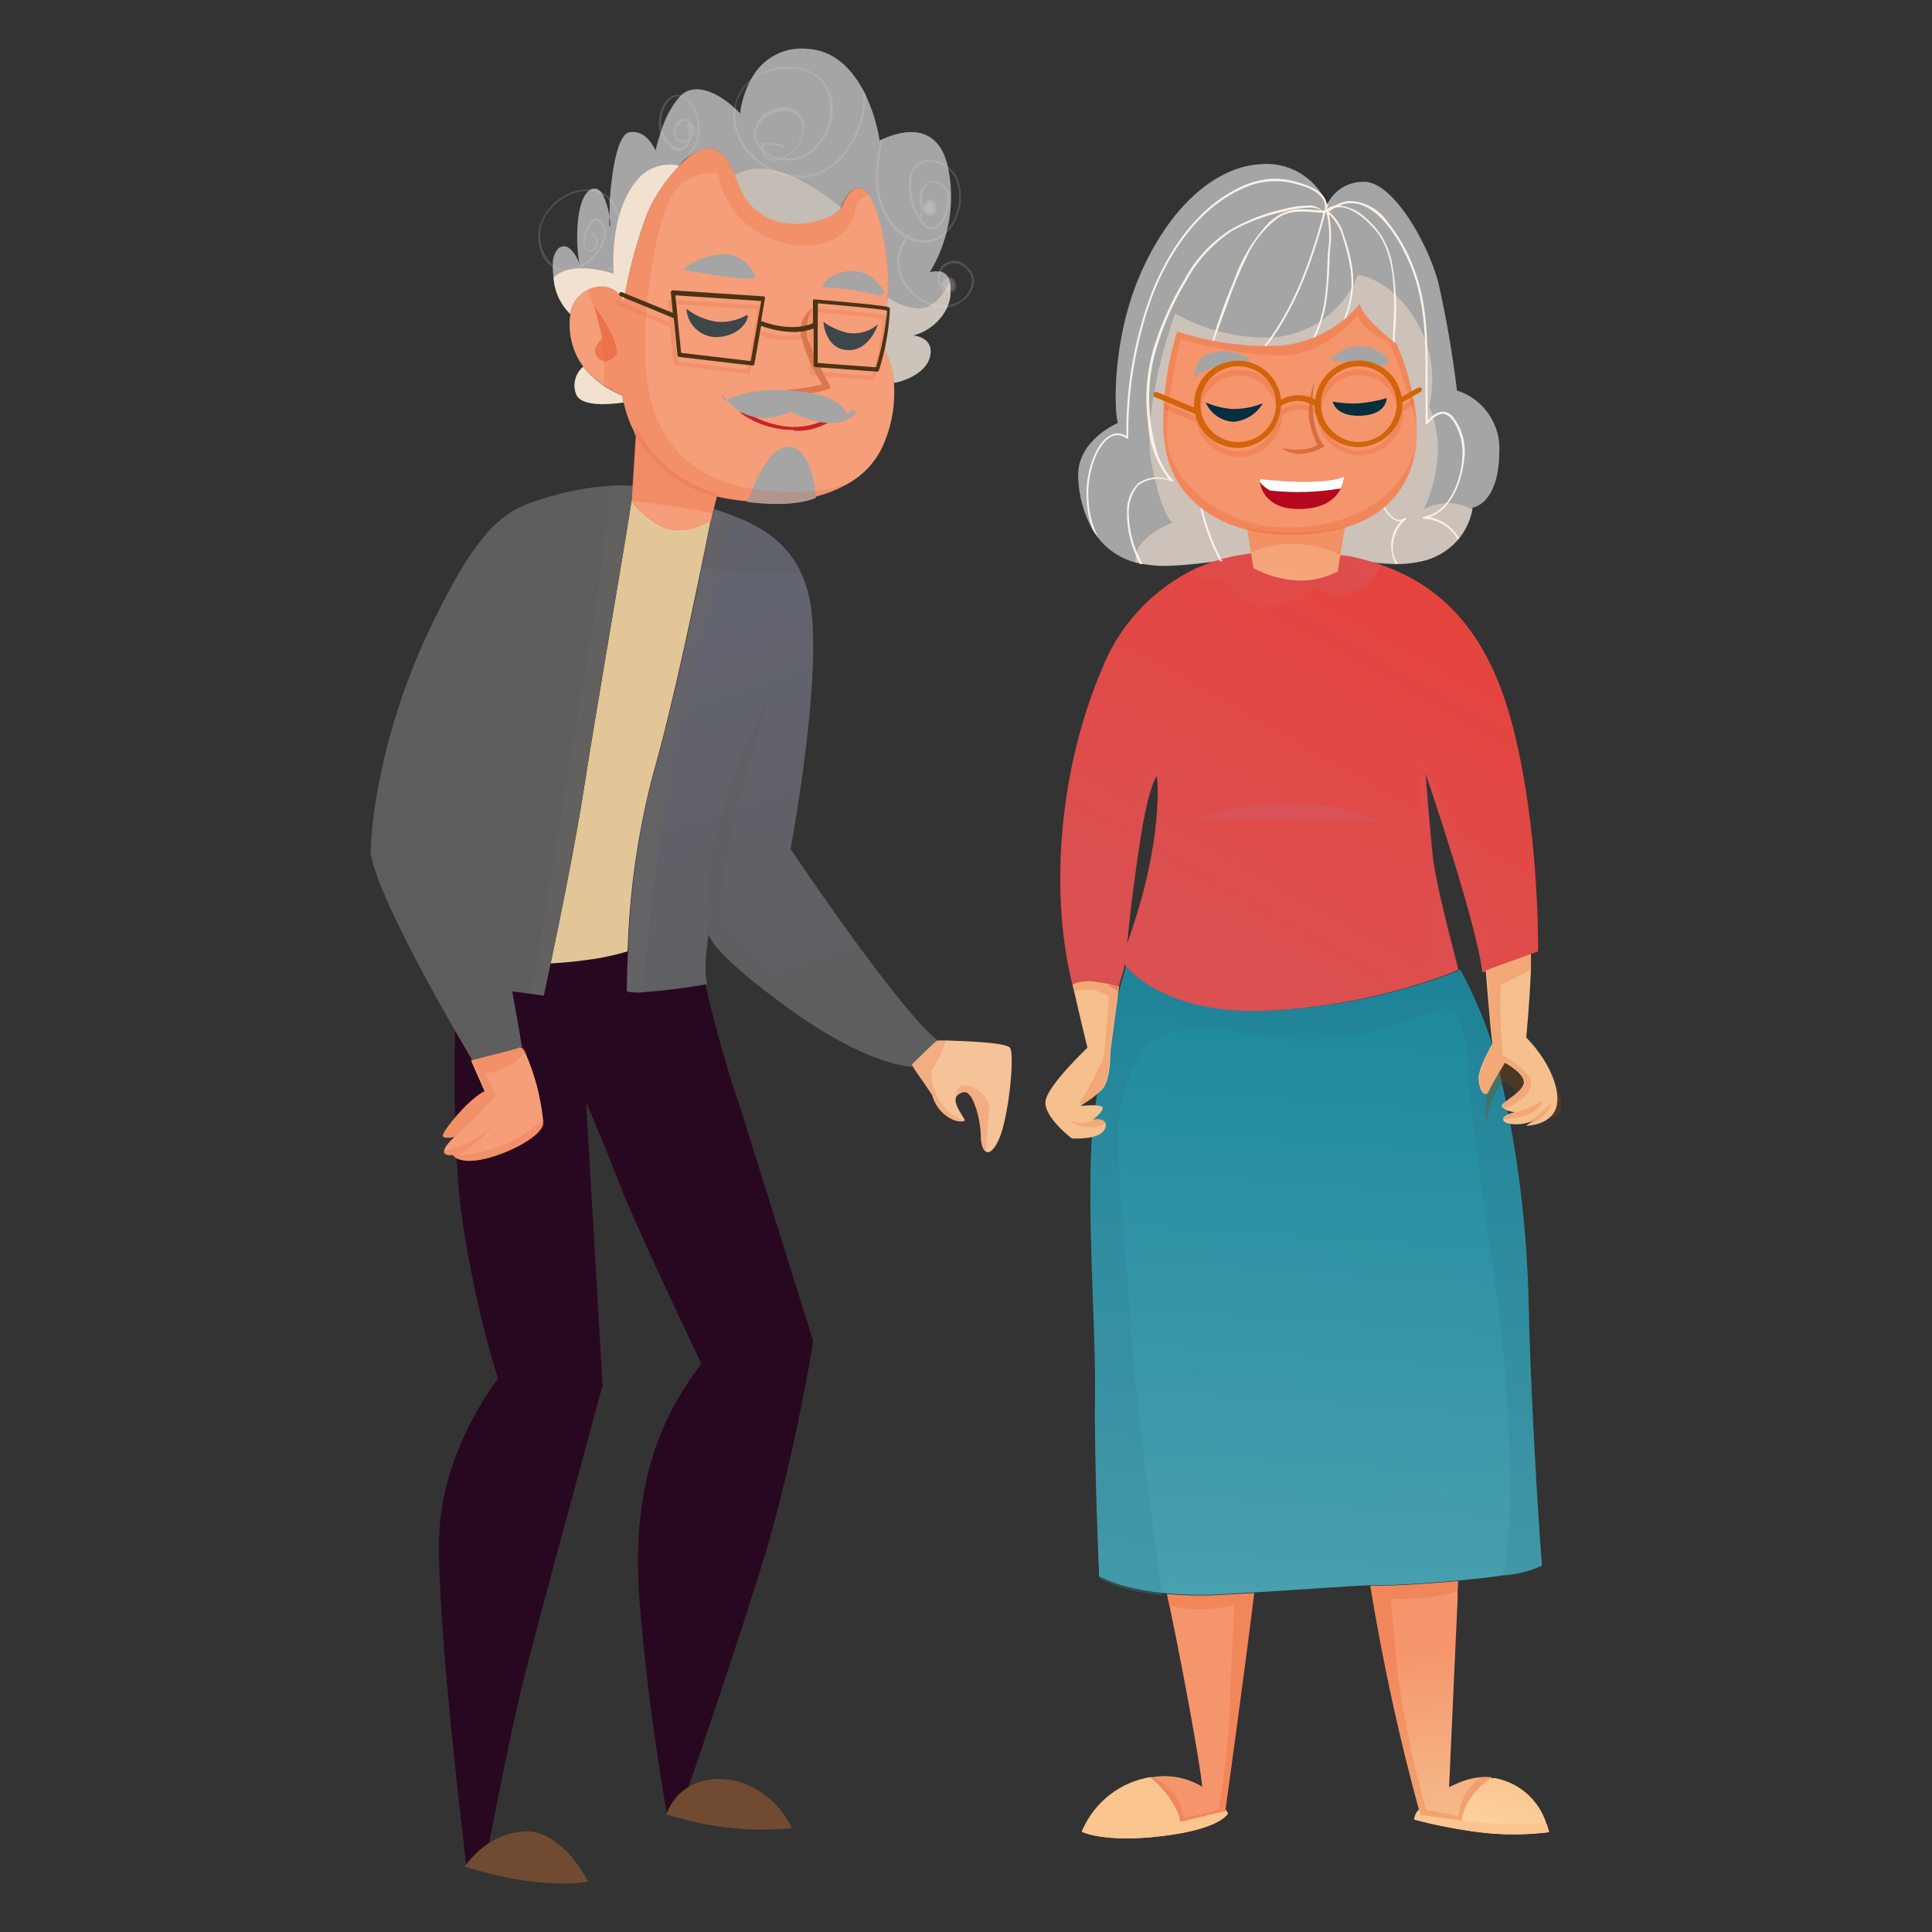 <svg width="75" height="75" viewBox="0 0 75 75" fill="none" xmlns="http://www.w3.org/2000/svg">
<rect x="0" y="0" width="75" height="75" fill="#333333" stroke="none"/>
<path d="M18.109 72.461L18.885 72.073C18.885 72.073 19.829 67.119 20.386 64.951C20.623 64.033 21.196 61.89 21.778 59.722C22.576 56.769 23.39 53.777 23.39 53.777L22.748 42.767C22.748 42.767 23.373 44.211 24.041 45.935C24.709 47.66 27.227 52.941 27.227 52.941C25.447 55.277 24.503 58.002 24.834 62.227C25.166 66.451 25.891 70.417 25.891 70.417L26.473 69.831L26.619 69.689C26.619 69.689 28.732 63.572 29.788 60.067C30.53 57.433 31.124 54.761 31.568 52.061C31.568 52.061 29.206 44.491 28.758 43.064C28.24 41.55 27.8 40.011 27.438 38.452C27.276 37.692 27.187 36.918 27.175 36.141C26.131 36.438 25.068 36.667 23.994 36.826C23.653 36.882 23.287 36.938 22.895 36.99C22.502 37.042 22.239 37.068 21.933 37.081C20.586 37.17 19.233 37.008 17.946 36.602C17.609 37.99 17.515 43.72 17.89 46.949C18.196 49.18 18.679 51.385 19.334 53.54C19.334 53.54 17.178 56.234 17.053 59.575C16.928 62.916 18.109 72.461 18.109 72.461Z" fill="#280821"/>
<path d="M24.166 15.353C24.166 15.44 24.192 15.53 24.21 15.625C23.641 15.707 22.554 15.797 22.364 15.302C22.293 15.117 22.281 14.915 22.331 14.723C22.38 14.531 22.489 14.36 22.64 14.232C23.038 14.738 23.566 15.125 24.166 15.353Z" fill="#F3E1D0"/>
<path d="M23.671 8.012C23.662 7.888 23.662 7.765 23.671 7.641C23.714 7.956 23.714 8.184 23.671 8.012Z" fill="#F3E1D0"/>
<path d="M21.458 10.379C21.458 10.511 21.468 10.644 21.488 10.775C21.52 11.311 21.751 11.815 22.135 12.189C22.173 11.931 22.291 11.691 22.473 11.503C22.655 11.315 22.891 11.188 23.148 11.142C23.359 11.097 23.579 11.125 23.773 11.22C23.967 11.316 24.123 11.473 24.217 11.668C24.411 10.477 24.727 9.31 25.161 8.184C25.466 7.54 25.871 6.948 26.36 6.43C26.643 6.081 27.045 5.849 27.489 5.779C28.015 5.779 28.274 6.249 28.519 6.809C28.627 7.051 28.726 7.309 28.847 7.559C29.031 7.881 29.292 8.151 29.607 8.347C29.921 8.543 30.279 8.657 30.649 8.68C31.158 8.771 32.399 8.512 32.649 8.059V8.029C32.861 7.559 33.175 7.059 33.593 7.426C34.011 7.792 34.555 9.723 34.456 11.517C34.456 11.564 34.456 11.616 34.456 11.663C34.296 13.491 34.404 13.677 34.404 13.677C34.578 14.049 34.681 14.451 34.706 14.862C34.964 14.828 35.969 14.539 36.115 13.806C36.262 13.073 35.447 13.021 35.447 13.021C35.735 12.948 36.003 12.813 36.233 12.624C36.462 12.436 36.647 12.199 36.775 11.931L36.809 11.84C36.851 11.727 36.881 11.61 36.9 11.491C36.9 11.443 36.9 11.392 36.9 11.349C36.9 11.306 36.9 11.293 36.9 11.271C36.909 11.163 36.902 11.054 36.878 10.948C36.871 10.905 36.858 10.863 36.84 10.823C36.828 10.796 36.815 10.77 36.801 10.745C36.737 10.643 36.637 10.569 36.52 10.538H36.434C36.32 10.525 36.204 10.536 36.094 10.568C36.38 10.1 36.596 9.591 36.732 9.059L36.77 8.913C36.952 8.163 36.971 7.382 36.827 6.624L36.801 6.49C36.37 4.529 34.693 5.197 34.244 5.412L34.15 5.46C34.05 4.845 33.866 4.248 33.602 3.684C33.572 3.623 33.542 3.559 33.507 3.498C33.076 2.697 32.399 1.946 31.326 1.895C30.892 1.851 30.455 1.939 30.071 2.145C29.687 2.352 29.373 2.668 29.17 3.054C29.129 3.122 29.091 3.193 29.058 3.266C28.888 3.625 28.777 4.009 28.731 4.404C28.731 4.404 28.67 4.335 28.567 4.236L28.494 4.171C28.149 3.86 27.476 3.36 26.834 3.485C26.687 3.52 26.552 3.593 26.442 3.697C26.416 3.723 26.39 3.744 26.368 3.77C26.06 4.143 25.827 4.572 25.683 5.033C25.683 5.076 25.653 5.119 25.64 5.162C25.515 5.542 25.446 5.839 25.446 5.839C25.446 5.839 25.109 5.003 24.428 5.137C23.971 5.223 23.752 6.645 23.678 7.689C23.678 7.719 23.678 7.753 23.678 7.783C23.678 8.016 23.657 8.215 23.657 8.396C23.704 8.689 23.704 8.891 23.657 8.745C23.649 8.629 23.649 8.512 23.657 8.396C23.617 8.105 23.531 7.823 23.402 7.559C23.381 7.52 23.355 7.484 23.325 7.452C23.29 7.398 23.239 7.357 23.179 7.336C23.119 7.314 23.054 7.312 22.993 7.331L22.924 7.361C22.888 7.379 22.855 7.404 22.829 7.434C22.359 7.865 22.333 9.383 22.497 10.258C22.497 10.21 22.148 9.301 21.686 9.633C21.606 9.72 21.545 9.823 21.507 9.935C21.468 10.047 21.453 10.166 21.462 10.284L21.458 10.379Z" fill="#A5A5A5"/>
<path d="M27.46 20.276L27.523 20.238L27.46 20.276Z" fill="#714B31"/>
<path d="M27.46 20.276L27.523 20.238L27.46 20.276Z" fill="url(#paint0_linear_353_1359)"/>
<path d="M26.007 20.497C26.307 20.56 26.617 20.56 26.917 20.497C26.573 20.616 26.202 20.628 25.852 20.531C25.323 20.289 24.862 19.922 24.507 19.462V19.432C24.862 19.956 25.395 20.334 26.007 20.497Z" fill="#714B31"/>
<g style="mix-blend-mode:multiply" opacity="0.4">
<path d="M18.109 72.461L18.885 72.073C18.769 69.094 18.26 61.024 18.666 58.709C18.941 57.058 19.465 55.459 20.222 53.967C19.61 52.579 18.497 45.569 18.497 45.569C18.497 45.569 21.002 45.293 21.278 44.513C21.554 43.733 19.502 39.12 19.502 39.12L21.614 39.232C21.614 39.232 21.791 37.865 21.933 37.042C20.586 37.132 19.233 36.969 17.946 36.563C17.609 37.952 17.515 43.681 17.89 46.91C18.196 49.142 18.679 51.346 19.334 53.501C19.334 53.501 17.178 56.195 17.053 59.536C16.928 62.877 18.109 72.461 18.109 72.461Z" fill="#280821"/>
</g>
<path d="M26.21 18.203C26.809 18.57 27.62 19.117 27.62 19.117L27.59 19.225C26.956 19.048 26.366 18.742 25.857 18.327C25.347 17.911 24.929 17.395 24.628 16.811V16.66C25.093 17.234 25.624 17.752 26.21 18.203Z" fill="url(#paint1_linear_353_1359)"/>
<path d="M22.235 13.418C22.319 13.707 22.455 13.979 22.636 14.22C22.861 14.514 23.136 14.768 23.446 14.97C23.671 15.121 23.913 15.245 24.166 15.341C24.166 15.427 24.192 15.517 24.209 15.612C24.296 16.026 24.441 16.425 24.641 16.798C24.942 17.382 25.36 17.898 25.869 18.314C26.379 18.729 26.969 19.035 27.602 19.212C27.779 19.259 27.96 19.307 28.154 19.341C28.443 19.393 28.736 19.432 29.016 19.458C29.907 19.548 30.806 19.486 31.676 19.276C32.099 19.169 32.506 19.006 32.887 18.794L32.969 18.746C33.596 18.383 34.081 17.818 34.344 17.143C34.639 16.418 34.762 15.634 34.702 14.854C34.677 14.443 34.575 14.041 34.401 13.668C34.401 13.668 34.293 13.483 34.452 11.655C34.59 10.03 34.151 8.236 33.758 7.602C33.719 7.535 33.671 7.472 33.616 7.417C33.185 7.051 32.883 7.551 32.672 8.021C32.461 8.491 31.18 8.762 30.659 8.672C30.289 8.648 29.931 8.534 29.616 8.338C29.302 8.143 29.041 7.872 28.857 7.551C28.464 6.74 28.253 5.77 27.499 5.77C26.744 5.77 25.718 7.025 25.171 8.176C24.737 9.3 24.421 10.466 24.227 11.655C24.133 11.46 23.977 11.303 23.783 11.207C23.589 11.112 23.369 11.084 23.158 11.129C23.025 11.156 22.897 11.202 22.778 11.267C22.61 11.359 22.465 11.489 22.355 11.647C22.245 11.805 22.173 11.986 22.145 12.176C22.079 12.592 22.11 13.016 22.235 13.418Z" fill="url(#paint2_radial_353_1359)"/>
<path d="M31.944 11.142C31.888 10.771 33.397 9.887 34.285 11.249C34.285 11.249 34.47 11.59 33.854 11.405C33.225 11.266 32.587 11.178 31.944 11.142Z" fill="#A5A5A5"/>
<path d="M29.267 10.806C29.452 10.806 29.004 9.887 28.116 9.861C27.531 9.876 26.969 10.089 26.52 10.465C26.52 10.465 28.585 10.883 29.267 10.806Z" fill="#A5A5A5"/>
<g style="mix-blend-mode:multiply" opacity="0.4">
<path d="M23.951 39.223C24.641 39.318 26.671 38.68 27.439 38.46C27.276 37.7 27.188 36.926 27.176 36.15C26.131 36.447 25.069 36.676 23.994 36.835C23.981 37.702 23.951 39.223 23.951 39.223Z" fill="#280821"/>
</g>
<path d="M29.003 19.483C29.003 19.483 30.676 19.746 31.671 19.328C31.672 19.315 31.672 19.302 31.671 19.29C31.671 19.246 31.671 19.169 31.65 19.07C31.585 18.557 31.365 17.44 30.68 17.345C29.994 17.25 29.477 18.358 29.197 19.018C29.098 19.246 29.033 19.423 29.012 19.475L29.003 19.483Z" fill="#A5A5A5"/>
<path d="M21.377 37.4C21.954 37.369 22.53 37.308 23.101 37.219C23.527 37.15 23.947 37.054 24.36 36.93C24.427 34.62 24.756 32.325 25.339 30.088C26.158 27.222 27.063 22.803 27.468 20.807C27.52 20.561 27.559 20.354 27.593 20.186L27.524 20.238L27.464 20.268C27.295 20.367 27.112 20.439 26.921 20.484C26.577 20.599 26.206 20.61 25.856 20.514C25.328 20.275 24.867 19.909 24.515 19.449C24.209 21.488 23.11 27.756 22.675 30.58C22.33 32.791 21.726 35.749 21.377 37.4Z" fill="#E2C697"/>
<path d="M24.338 38.486C24.55 38.524 24.766 38.534 24.98 38.516C25.808 38.455 26.633 38.351 27.451 38.206C27.287 37.65 27.507 36.257 27.507 36.257C27.528 36.378 27.8 37.12 30.671 39.184C33.844 41.465 35.456 41.409 35.456 41.409L35.529 41.366C35.855 41.074 36.145 40.744 36.392 40.383C34.861 39.184 30.688 32.955 30.688 32.955C30.688 32.955 31.8 27.118 31.524 23.95C31.485 23.354 31.339 22.77 31.093 22.225C30.429 20.828 29.197 20.29 28.248 19.945L27.701 19.751L27.619 20.182C27.541 20.57 27.416 21.199 27.257 21.975C26.795 24.221 26.049 27.692 25.364 30.084C24.781 32.32 24.453 34.615 24.386 36.925C24.325 37.878 24.338 38.486 24.338 38.486Z" fill="url(#paint3_linear_353_1359)"/>
<path d="M14.385 33.089C14.661 35.037 18.334 41.155 18.334 41.155C18.446 41.267 18.691 41.245 18.967 41.155C19.41 41.015 19.843 40.844 20.261 40.642C20.205 40.254 19.886 38.486 19.886 38.486L20.614 38.581L21.11 38.65C21.11 38.65 21.213 38.167 21.373 37.4C21.722 35.749 22.326 32.791 22.666 30.588C23.024 28.273 23.826 23.652 24.274 20.936C24.369 20.337 24.451 19.828 24.507 19.458C24.55 19.169 24.576 18.966 24.584 18.867C24.259 18.84 23.932 18.84 23.606 18.867C22.984 18.907 22.368 19.007 21.765 19.164L21.455 19.246C19.782 19.738 18.773 19.971 16.605 24.588C15.634 26.654 14.955 28.844 14.587 31.097C14.479 31.756 14.411 32.421 14.385 33.089Z" fill="url(#paint4_linear_353_1359)"/>
<g style="mix-blend-mode:multiply" opacity="0.5">
<path d="M20.557 25.428C20.557 25.428 19.109 30.101 18.001 32.046C19.85 37.602 19.725 37.348 19.906 38.512C19.906 38.512 19.846 36.27 18.48 32.046C18.48 32.007 20.001 29.644 20.557 25.428Z" fill="#5E5E5E"/>
</g>
<g style="mix-blend-mode:multiply" opacity="0.5">
<path d="M27.506 36.257C27.528 36.378 27.8 37.12 30.671 39.184C33.843 41.465 35.456 41.409 35.456 41.409L35.529 41.366C31.473 39.943 28.024 35.869 28.024 35.869C27.86 32.813 29.636 27.812 30.08 26.584C29.202 28.232 28.494 29.965 27.968 31.757C27.118 34.649 27.506 36.257 27.506 36.257Z" fill="#5E5E5E"/>
</g>
<g style="mix-blend-mode:screen" opacity="0.4">
<path d="M24.348 38.495C24.559 38.535 24.776 38.545 24.99 38.525C25.15 35.663 25.917 29.61 26.909 26.148C27.809 22.988 28.163 21.04 28.236 19.971L27.684 19.777C27.684 19.777 27.654 19.927 27.602 20.208C27.309 21.712 26.27 26.89 25.352 30.123C24.766 32.358 24.437 34.654 24.374 36.964C24.335 37.891 24.348 38.495 24.348 38.495Z" fill="#686663"/>
</g>
<g style="mix-blend-mode:screen" opacity="0.4">
<path d="M20.618 38.581L21.114 38.65C21.114 38.65 21.217 38.167 21.377 37.4C21.726 35.749 22.33 32.791 22.67 30.588C23.101 27.765 24.205 21.497 24.511 19.458C24.554 19.169 24.58 18.966 24.588 18.867C24.263 18.84 23.936 18.84 23.61 18.867C23.541 21.824 22.791 25.54 22.226 28.924C21.735 31.869 21.062 36.4 20.618 38.581Z" fill="#686663"/>
</g>
<path d="M24.507 19.449C24.866 19.913 25.334 20.282 25.869 20.522C26.235 20.62 26.621 20.611 26.981 20.496C27.195 20.425 27.403 20.335 27.602 20.229L27.693 19.798L27.852 19.177C27.179 18.99 26.553 18.666 26.011 18.226C25.47 17.785 25.025 17.237 24.705 16.616L24.524 19.44L24.507 19.449Z" fill="url(#paint5_linear_353_1359)"/>
<g style="mix-blend-mode:multiply" opacity="0.25">
<path d="M24.507 19.449C25.557 19.552 26.6 19.713 27.632 19.932L27.835 19.16C27.162 18.973 26.535 18.649 25.994 18.209C25.452 17.768 25.008 17.22 24.688 16.599L24.507 19.423V19.449Z" fill="#E6582C"/>
</g>
<g style="mix-blend-mode:multiply" opacity="0.2">
<path d="M23.446 14.983C23.671 15.133 23.912 15.258 24.166 15.353C24.166 15.44 24.192 15.53 24.209 15.625C24.296 16.039 24.441 16.438 24.64 16.811C24.941 17.395 25.359 17.911 25.869 18.327C26.378 18.742 26.968 19.048 27.602 19.225C27.778 19.272 27.959 19.319 28.153 19.354C28.442 19.406 28.735 19.445 29.015 19.47C29.015 19.47 30.688 19.733 31.684 19.315C31.685 19.302 31.685 19.289 31.684 19.276C32.107 19.169 32.514 19.006 32.895 18.794L32.977 18.746C32.556 18.911 32.113 19.016 31.662 19.056H31.425C30.686 19.114 29.943 19.088 29.209 18.979C26.89 18.599 25.705 17.255 25.256 15.5C24.683 13.254 25.36 9.034 25.989 7.762C26.152 7.412 26.422 7.122 26.759 6.935C27.097 6.747 27.485 6.672 27.869 6.719C27.966 7.319 28.228 7.881 28.625 8.342C29.023 8.803 29.539 9.146 30.119 9.331C32.158 10.012 33.098 8.861 33.206 8.18C33.266 7.77 33.482 7.589 33.766 7.581C33.727 7.513 33.679 7.451 33.624 7.395C33.193 7.029 32.891 7.529 32.68 7.999C32.468 8.469 31.188 8.74 30.667 8.65C30.297 8.627 29.939 8.512 29.624 8.317C29.31 8.121 29.049 7.85 28.865 7.529C28.472 6.719 28.261 5.749 27.507 5.749C26.752 5.749 25.726 7.003 25.179 8.154C24.745 9.278 24.429 10.444 24.235 11.633C24.141 11.438 23.985 11.281 23.791 11.185C23.597 11.09 23.377 11.062 23.166 11.107C23.033 11.134 22.905 11.181 22.786 11.245C23.355 12.331 23.476 13.789 23.446 14.983Z" fill="#E6582C"/>
</g>
<g style="mix-blend-mode:multiply" opacity="0.4">
<path d="M23.395 53.777L22.752 42.767C22.752 42.767 23.377 44.211 24.046 45.935C24.714 47.66 27.231 52.941 27.231 52.941C25.451 55.277 24.507 58.002 24.839 62.227C25.171 66.451 25.895 70.417 25.895 70.417L26.473 69.831C26.248 67.809 25.718 62.136 26.395 58.623C27.231 54.286 28.451 52.893 28.451 52.893C26.395 50.393 22.338 40.883 22.338 40.883C22.338 40.883 22.614 52.893 22.67 53.505C22.709 53.937 22.119 57.709 21.782 59.73C22.58 56.769 23.395 53.777 23.395 53.777Z" fill="#280821"/>
</g>
<path d="M25.868 70.426C27.439 70.939 29.098 71.125 30.744 70.973C30.744 70.973 30.705 70.887 30.628 70.749C30.22 70.028 29.567 69.477 28.787 69.197C27.584 68.839 26.541 69.197 26.023 70.098C25.962 70.203 25.91 70.312 25.868 70.426Z" fill="#714B31"/>
<g style="mix-blend-mode:multiply" opacity="0.3">
<path d="M25.868 70.426C27.439 70.939 29.098 71.125 30.744 70.974C30.744 70.974 30.705 70.887 30.628 70.749C29.071 70.729 27.524 70.51 26.023 70.098C25.962 70.203 25.91 70.312 25.868 70.426Z" fill="#714B31"/>
</g>
<path d="M18.037 72.456C21.055 73.422 22.827 73.043 22.827 73.043C22.827 73.043 22.784 72.952 22.702 72.814C22.4 72.305 21.581 71.116 20.46 71.09C19.714 71.112 19.005 71.421 18.481 71.952C18.318 72.106 18.169 72.275 18.037 72.456Z" fill="#714B31"/>
<g style="mix-blend-mode:multiply" opacity="0.3">
<path d="M18.037 72.456C21.055 73.422 22.827 73.043 22.827 73.043C22.827 73.043 22.784 72.952 22.702 72.814C22.033 72.814 19.861 72.719 18.481 71.952C18.318 72.106 18.169 72.275 18.037 72.456Z" fill="#714B31"/>
</g>
<g style="mix-blend-mode:multiply" opacity="0.4">
<path d="M23.102 37.219C23.527 37.151 23.948 37.054 24.36 36.93C24.428 34.62 24.756 32.325 25.339 30.088C26.158 27.222 27.063 22.803 27.469 20.807L27.395 20.747C27.288 21.691 26.619 25.64 25.563 27.808C24.697 29.584 23.343 34.313 23.102 37.219Z" fill="#E2C697"/>
</g>
<g style="mix-blend-mode:screen" opacity="0.4">
<g style="mix-blend-mode:screen" opacity="0.4">
<path d="M28.494 4.873C28.637 5.498 29.014 6.043 29.546 6.4C30.06 6.77 30.69 6.944 31.322 6.891C31.672 6.833 32.004 6.696 32.293 6.491C32.582 6.285 32.82 6.017 32.99 5.705C33.402 5.105 33.613 4.39 33.594 3.662C33.564 3.602 33.533 3.537 33.499 3.477C33.575 4.254 33.37 5.032 32.921 5.671C32.755 5.975 32.52 6.237 32.236 6.436C31.952 6.635 31.626 6.765 31.283 6.818C30.706 6.853 30.134 6.693 29.658 6.365C29.363 6.183 29.11 5.938 28.919 5.649C28.728 5.359 28.602 5.031 28.55 4.688C28.528 4.531 28.528 4.371 28.55 4.214C28.609 3.847 28.781 3.508 29.041 3.244C29.211 3.071 29.415 2.936 29.641 2.847C30.369 2.554 31.494 2.546 31.973 3.278C32.168 3.633 32.252 4.038 32.214 4.44C32.176 4.843 32.019 5.225 31.762 5.537C31.527 5.857 31.178 6.072 30.787 6.137C30.666 6.15 30.543 6.15 30.421 6.137C30.645 6.027 30.837 5.86 30.977 5.652C31.117 5.445 31.2 5.205 31.218 4.955C31.224 4.82 31.194 4.685 31.132 4.564C31.07 4.443 30.978 4.34 30.865 4.266C30.721 4.196 30.563 4.161 30.404 4.161C30.244 4.161 30.086 4.196 29.942 4.266C29.796 4.327 29.665 4.418 29.557 4.534C29.45 4.65 29.368 4.788 29.317 4.938C29.271 5.087 29.266 5.247 29.303 5.399C29.341 5.55 29.419 5.689 29.529 5.8L29.58 5.848C29.59 5.919 29.615 5.988 29.653 6.049C29.692 6.11 29.744 6.162 29.805 6.201C29.883 6.236 29.968 6.255 30.055 6.255C30.141 6.255 30.226 6.236 30.305 6.201C30.675 6.279 31.061 6.211 31.382 6.012C31.671 5.817 31.909 5.556 32.075 5.249C32.241 4.943 32.33 4.601 32.335 4.253C32.356 3.904 32.257 3.559 32.056 3.274C31.855 2.989 31.562 2.781 31.227 2.683C30.881 2.589 30.517 2.572 30.164 2.636C29.811 2.699 29.476 2.841 29.184 3.05C29.148 3.072 29.115 3.098 29.085 3.128C28.779 3.397 28.575 3.764 28.507 4.166C28.459 4.399 28.455 4.639 28.494 4.873ZM29.692 5.96C29.833 6.063 29.991 6.14 30.158 6.188C30.112 6.195 30.066 6.195 30.02 6.188C29.949 6.187 29.88 6.165 29.821 6.124C29.763 6.083 29.718 6.026 29.692 5.96ZM30.309 6.145C30.076 6.101 29.858 5.998 29.675 5.848H29.654C29.645 5.775 29.645 5.701 29.654 5.628C29.902 5.603 30.154 5.631 30.391 5.71C30.438 5.71 30.456 5.645 30.391 5.632C30.134 5.548 29.862 5.522 29.593 5.555C29.588 5.555 29.584 5.556 29.579 5.558C29.575 5.56 29.57 5.562 29.567 5.566C29.564 5.57 29.561 5.574 29.56 5.579C29.559 5.584 29.558 5.589 29.559 5.593C29.555 5.644 29.555 5.694 29.559 5.744C29.435 5.61 29.363 5.437 29.355 5.254C29.347 5.072 29.404 4.893 29.516 4.748C29.647 4.594 29.813 4.474 30.001 4.399C30.189 4.324 30.392 4.296 30.593 4.317C30.773 4.349 30.932 4.45 31.037 4.599C31.142 4.747 31.184 4.931 31.154 5.111C31.105 5.413 30.953 5.689 30.723 5.891C30.601 5.999 30.46 6.085 30.309 6.145Z" fill="#FCECE0"/>
</g>
<g style="mix-blend-mode:screen" opacity="0.4">
<path d="M36.038 7.848C36.146 7.779 36.228 7.93 36.249 8.016C36.344 8.357 35.999 8.357 35.87 8.124C35.88 8.092 35.893 8.062 35.909 8.033C35.935 7.961 35.979 7.897 36.038 7.848Z" fill="#FCECE0"/>
</g>
<g style="mix-blend-mode:screen" opacity="0.4">
<path d="M36.711 10.87C36.736 10.849 36.765 10.835 36.797 10.829C36.828 10.822 36.861 10.824 36.892 10.833C36.922 10.843 36.95 10.86 36.973 10.883C36.996 10.906 37.012 10.934 37.021 10.965C37.09 11.185 36.965 11.366 36.741 11.228C36.693 11.196 36.65 11.159 36.612 11.116C36.603 11.069 36.608 11.022 36.625 10.978C36.643 10.935 36.672 10.897 36.711 10.87Z" fill="#FCECE0"/>
</g>
<g style="mix-blend-mode:screen" opacity="0.4">
<path d="M35.149 9.228C34.864 9.062 34.621 8.834 34.438 8.559C34.066 7.911 33.922 7.157 34.028 6.417C34.054 6.084 34.106 5.754 34.184 5.43L34.278 5.382C34.18 5.765 34.119 6.156 34.097 6.551C34.051 6.945 34.084 7.345 34.195 7.726C34.306 8.108 34.493 8.463 34.744 8.771C34.884 8.923 35.048 9.05 35.231 9.146L35.274 9.098C35.309 9.064 35.369 9.116 35.335 9.154L35.304 9.185C35.495 9.286 35.708 9.334 35.924 9.325C36.139 9.316 36.348 9.249 36.529 9.133C36.632 9.062 36.724 8.978 36.805 8.883C37.084 8.519 37.236 8.074 37.236 7.615C37.246 7.428 37.218 7.24 37.151 7.064C37.085 6.888 36.983 6.728 36.852 6.594C36.718 6.469 36.558 6.377 36.382 6.326C36.294 6.285 36.198 6.263 36.101 6.261C36.003 6.26 35.907 6.278 35.817 6.316C35.727 6.354 35.647 6.41 35.58 6.481C35.513 6.552 35.462 6.636 35.429 6.727C35.327 7.128 35.348 7.55 35.49 7.939C35.58 8.249 35.809 8.715 36.08 8.801C36.352 8.887 36.537 8.572 36.632 8.37C36.809 7.965 36.917 7.258 36.378 7.102C35.839 6.947 35.736 7.611 35.839 7.99C35.858 7.931 35.89 7.877 35.934 7.832C35.977 7.787 36.03 7.753 36.089 7.732C36.3 7.689 36.408 8.072 36.343 8.219C36.325 8.258 36.297 8.292 36.263 8.318C36.228 8.344 36.187 8.361 36.144 8.367C36.101 8.373 36.058 8.368 36.017 8.353C35.977 8.337 35.941 8.312 35.912 8.279L35.839 8.206C35.82 8.267 35.806 8.329 35.796 8.391C35.787 8.456 35.718 8.439 35.718 8.391C35.735 8.302 35.756 8.215 35.783 8.128C35.698 7.918 35.68 7.686 35.731 7.464C35.749 7.371 35.791 7.283 35.854 7.212C35.917 7.14 35.998 7.086 36.089 7.056C36.179 7.026 36.276 7.021 36.37 7.041C36.463 7.062 36.549 7.107 36.619 7.171C37.05 7.529 36.839 8.249 36.576 8.637C36.55 8.698 36.511 8.753 36.461 8.796C36.411 8.84 36.351 8.871 36.287 8.888C36.223 8.904 36.155 8.906 36.09 8.892C36.026 8.879 35.965 8.85 35.912 8.809C35.644 8.574 35.459 8.258 35.386 7.908C35.188 7.314 35.188 6.21 36.05 6.21C36.328 6.214 36.597 6.308 36.818 6.477C36.971 6.599 37.094 6.756 37.175 6.934C37.269 7.18 37.313 7.443 37.305 7.706C37.297 7.97 37.237 8.229 37.128 8.469C37.043 8.686 36.914 8.882 36.749 9.047C36.56 9.24 36.316 9.37 36.05 9.417C35.767 9.456 35.478 9.403 35.227 9.266C35.018 9.532 34.908 9.861 34.915 10.198C34.922 10.535 35.046 10.86 35.266 11.116C35.434 11.363 35.666 11.561 35.936 11.689C36.207 11.817 36.507 11.871 36.805 11.844C36.898 11.83 36.989 11.805 37.076 11.771C37.262 11.704 37.423 11.583 37.54 11.424C37.658 11.266 37.726 11.076 37.736 10.879C37.715 10.728 37.651 10.586 37.549 10.473C37.448 10.359 37.315 10.278 37.167 10.241C37.042 10.208 36.909 10.22 36.793 10.275C36.676 10.33 36.582 10.425 36.529 10.543C36.497 10.61 36.478 10.683 36.473 10.758C36.469 10.851 36.493 10.942 36.542 11.021C36.545 10.967 36.564 10.915 36.596 10.872C36.629 10.828 36.672 10.795 36.723 10.775C36.749 10.761 36.779 10.752 36.809 10.749C36.981 10.728 37.098 10.883 37.119 11.064C37.128 11.098 37.129 11.133 37.122 11.166C37.115 11.2 37.101 11.232 37.08 11.26C37.059 11.287 37.033 11.31 37.002 11.326C36.972 11.342 36.938 11.351 36.904 11.353C36.855 11.352 36.807 11.343 36.761 11.327C36.719 11.308 36.679 11.285 36.641 11.258C36.653 11.292 36.667 11.325 36.684 11.357C36.706 11.4 36.641 11.448 36.615 11.4C36.58 11.325 36.556 11.245 36.542 11.163C36.486 11.095 36.445 11.015 36.421 10.93C36.398 10.844 36.392 10.755 36.404 10.668C36.422 10.545 36.476 10.43 36.558 10.338C36.64 10.245 36.747 10.178 36.867 10.144C36.986 10.111 37.112 10.113 37.231 10.15C37.349 10.187 37.454 10.257 37.533 10.353C37.628 10.428 37.703 10.524 37.752 10.635C37.801 10.745 37.822 10.866 37.813 10.986C37.787 11.145 37.726 11.296 37.633 11.427C37.541 11.559 37.419 11.667 37.279 11.745C37.125 11.851 36.947 11.917 36.761 11.935C36.476 11.947 36.192 11.891 35.932 11.773C35.672 11.655 35.444 11.477 35.266 11.254C35.007 10.986 34.853 10.634 34.832 10.262C34.81 9.891 34.923 9.523 35.149 9.228Z" fill="#FCECE0"/>
</g>
<g style="mix-blend-mode:screen" opacity="0.4">
<path d="M25.64 5.167C25.712 5.378 25.844 5.564 26.02 5.701C26.074 5.768 26.147 5.816 26.23 5.841C26.312 5.866 26.399 5.865 26.481 5.84C26.563 5.814 26.636 5.765 26.689 5.698C26.743 5.631 26.776 5.55 26.783 5.464C26.793 5.442 26.802 5.419 26.809 5.395C26.881 5.324 26.936 5.237 26.968 5.141C26.975 5.123 26.975 5.103 26.968 5.085C26.987 5.011 26.979 4.933 26.946 4.864C26.913 4.796 26.857 4.741 26.787 4.71C26.76 4.665 26.719 4.63 26.671 4.611C26.604 4.598 26.534 4.602 26.469 4.624C26.404 4.646 26.346 4.684 26.3 4.736C26.22 4.826 26.172 4.939 26.163 5.059C26.154 5.179 26.183 5.298 26.248 5.399C26.273 5.436 26.305 5.466 26.342 5.49C26.38 5.513 26.421 5.528 26.465 5.534C26.508 5.54 26.552 5.537 26.595 5.525C26.637 5.513 26.676 5.492 26.71 5.464C26.673 5.562 26.607 5.647 26.52 5.706C26.296 5.839 26.054 5.615 25.921 5.447C25.817 5.321 25.742 5.174 25.701 5.016C25.658 4.833 25.658 4.643 25.701 4.46C25.77 4.188 25.951 3.757 26.291 3.748H26.378C26.779 3.804 26.998 4.313 27.055 4.662C27.107 4.886 27.106 5.119 27.049 5.342C26.993 5.565 26.884 5.771 26.731 5.943C26.697 5.977 26.753 6.029 26.792 5.994C26.967 5.786 27.084 5.536 27.133 5.268C27.181 5 27.159 4.725 27.067 4.468C27.029 4.299 26.952 4.14 26.842 4.006C26.732 3.871 26.592 3.764 26.434 3.692C26.357 3.675 26.278 3.675 26.201 3.692C25.813 3.787 25.619 4.257 25.58 4.615C25.559 4.801 25.58 4.989 25.64 5.167ZM26.86 5.141C26.86 5.093 26.86 5.046 26.86 4.999C26.912 5.059 26.908 5.098 26.86 5.132V5.141ZM26.783 5.111C26.761 5.019 26.753 4.925 26.757 4.83C26.784 4.918 26.793 5.011 26.783 5.102V5.111ZM26.735 5.374C26.693 5.405 26.645 5.429 26.593 5.443C26.304 5.52 26.162 5.253 26.24 5.011C26.27 4.912 26.447 4.68 26.593 4.68C26.612 4.68 26.631 4.684 26.648 4.692C26.665 4.7 26.68 4.712 26.692 4.727C26.667 4.904 26.68 5.085 26.731 5.257C26.734 5.263 26.738 5.269 26.744 5.273C26.749 5.278 26.755 5.281 26.761 5.283L26.735 5.374Z" fill="#FCECE0"/>
</g>
<g style="mix-blend-mode:screen" opacity="0.4">
<path d="M20.954 8.766C21.058 8.443 21.24 8.15 21.485 7.913C21.729 7.677 22.028 7.505 22.355 7.413C22.674 7.32 23.014 7.332 23.325 7.447C23.552 7.535 23.739 7.702 23.851 7.917C24.138 8.445 24.275 9.041 24.248 9.641C24.248 9.995 24.114 10.62 23.623 10.469C23.576 10.469 23.593 10.374 23.623 10.391C24.201 10.568 24.166 9.568 24.14 9.245C24.093 8.714 23.942 7.921 23.463 7.598C23.298 7.504 23.115 7.445 22.926 7.424C22.737 7.403 22.546 7.421 22.364 7.477C21.99 7.582 21.656 7.795 21.403 8.089C21.122 8.373 20.964 8.757 20.964 9.156C20.964 9.556 21.122 9.939 21.403 10.223C22.14 10.904 23.338 9.939 23.438 9.137C23.459 8.956 23.39 8.65 23.192 8.577C22.994 8.503 22.821 8.956 22.761 9.09C22.7 9.223 22.627 9.697 22.907 9.71C23.024 9.71 23.101 9.564 23.127 9.469C23.147 9.406 23.146 9.338 23.123 9.275C23.101 9.213 23.058 9.16 23.002 9.124C22.959 9.094 23.002 9.038 23.054 9.068C23.141 9.14 23.197 9.244 23.208 9.357C23.219 9.47 23.186 9.583 23.114 9.672C23.087 9.708 23.05 9.735 23.008 9.752C22.965 9.768 22.919 9.773 22.875 9.765C22.83 9.757 22.789 9.737 22.755 9.706C22.721 9.676 22.696 9.637 22.683 9.594C22.648 9.461 22.641 9.322 22.662 9.186C22.684 9.05 22.733 8.921 22.808 8.805C22.886 8.658 23.075 8.374 23.269 8.529C23.744 8.874 23.442 9.555 23.153 9.9C22.983 10.137 22.744 10.317 22.469 10.415C22.195 10.514 21.896 10.527 21.614 10.452C20.976 10.206 20.782 9.365 20.954 8.766Z" fill="#FCECE0"/>
</g>
</g>
<g style="mix-blend-mode:multiply" opacity="0.5">
<path d="M34.445 11.668C34.285 13.495 34.393 13.681 34.393 13.681C34.567 14.053 34.67 14.456 34.695 14.866C34.953 14.832 35.958 14.543 36.105 13.81C36.251 13.077 35.436 13.025 35.436 13.025C35.724 12.953 35.993 12.817 36.222 12.629C36.452 12.44 36.637 12.203 36.764 11.935L36.798 11.844C36.84 11.731 36.87 11.614 36.889 11.495C36.889 11.448 36.889 11.396 36.889 11.353C36.889 11.31 36.889 11.297 36.889 11.275C36.898 11.167 36.891 11.058 36.867 10.952C36.609 11.469 36.169 12.06 35.531 11.965C35.136 11.908 34.76 11.76 34.432 11.534C34.453 11.568 34.445 11.633 34.445 11.668Z" fill="#F3E1D0"/>
</g>
<g style="mix-blend-mode:multiply" opacity="0.4">
<path d="M28.52 6.813C28.628 7.055 28.727 7.314 28.848 7.564C29.032 7.885 29.293 8.156 29.608 8.351C29.922 8.547 30.28 8.661 30.65 8.684C31.159 8.775 32.4 8.516 32.65 8.064C32.056 7.559 29.922 5.908 28.52 6.813Z" fill="#F3E1D0"/>
</g>
<g style="mix-blend-mode:multiply">
<path d="M21.49 10.771C21.522 11.306 21.753 11.81 22.137 12.185C22.175 11.926 22.293 11.686 22.475 11.498C22.657 11.31 22.893 11.184 23.15 11.137C23.361 11.093 23.581 11.12 23.775 11.216C23.969 11.311 24.125 11.469 24.219 11.663C24.413 10.474 24.73 9.308 25.163 8.184C25.468 7.54 25.873 6.948 26.362 6.43C26.075 6.365 25.776 6.379 25.496 6.469C25.216 6.559 24.966 6.723 24.771 6.943C23.594 8.275 23.827 10.629 23.827 10.629C23.827 10.629 22.253 10.064 21.49 10.771Z" fill="#F3E1D0"/>
</g>
<path style="mix-blend-mode:multiply" opacity="0.3" d="M27.593 20.186C27.515 20.574 27.39 21.203 27.23 21.98C28.489 22.259 29.783 22.346 31.067 22.238C30.403 20.841 29.17 20.302 28.222 19.958L27.674 19.764L27.593 20.186Z" fill="url(#paint6_linear_353_1359)"/>
<path style="mix-blend-mode:multiply" opacity="0.3" d="M21.769 19.16C22.512 19.874 23.357 20.472 24.277 20.936C24.372 20.337 24.454 19.828 24.51 19.457C24.536 19.265 24.548 19.07 24.545 18.875C24.234 18.844 23.92 18.844 23.609 18.875C22.988 18.912 22.372 19.007 21.769 19.16Z" fill="url(#paint7_linear_353_1359)"/>
<path d="M34.081 12.594C33.922 12.728 33.738 12.827 33.538 12.884C33.339 12.941 33.13 12.956 32.925 12.926C32.579 12.848 32.252 12.702 31.964 12.495C31.964 12.495 32.024 13.534 32.886 13.59C33.749 13.646 34.081 12.594 34.081 12.594Z" fill="#3D4649"/>
<path d="M29.002 12.224C29.123 12.28 28.808 13.086 27.769 13.086C27.479 13.075 27.204 12.956 26.997 12.753C26.79 12.549 26.665 12.276 26.648 11.987C27.002 12.263 27.423 12.439 27.868 12.495C28.265 12.519 28.659 12.424 29.002 12.224Z" fill="#3D4649"/>
<path opacity="0.53" d="M23.064 11.87C23.064 11.87 23.965 13.047 23.947 13.75C23.947 13.75 23.594 14.241 23.223 13.909C22.852 13.577 23.395 13.125 23.395 13.125L23.064 11.87Z" fill="#E6582C"/>
<g style="mix-blend-mode:multiply" opacity="0.2">
<path d="M23.916 11.823L26.002 12.685L26.14 14.112C26.143 14.129 26.151 14.145 26.163 14.158C26.176 14.17 26.192 14.178 26.209 14.181L29.055 14.517C29.073 14.517 29.09 14.51 29.104 14.498C29.119 14.486 29.128 14.47 29.132 14.453L29.386 12.97C29.786 13.122 30.209 13.203 30.637 13.211C30.906 13.216 31.174 13.169 31.425 13.073V14.496C31.425 14.515 31.433 14.535 31.447 14.549C31.46 14.563 31.479 14.572 31.499 14.573L33.891 14.75C33.905 14.75 33.918 14.747 33.93 14.741C33.942 14.735 33.953 14.726 33.96 14.716C34.212 13.935 34.357 13.125 34.391 12.306C34.386 12.291 34.378 12.278 34.367 12.267C34.355 12.257 34.342 12.249 34.327 12.245C33.952 12.146 31.589 11.956 31.49 11.948C31.479 11.946 31.468 11.947 31.457 11.951C31.447 11.955 31.437 11.961 31.43 11.969C31.421 11.976 31.415 11.985 31.41 11.994C31.406 12.004 31.404 12.015 31.404 12.025V12.888C31.244 12.965 30.542 13.228 29.395 12.801L29.542 11.939C29.546 11.93 29.548 11.919 29.548 11.909C29.548 11.899 29.546 11.888 29.542 11.879C29.535 11.87 29.527 11.863 29.517 11.857C29.507 11.852 29.497 11.849 29.486 11.849L25.989 11.633C25.967 11.633 25.945 11.643 25.929 11.659C25.921 11.666 25.915 11.676 25.911 11.687C25.907 11.697 25.906 11.708 25.907 11.719L25.985 12.508L23.976 11.681C23.967 11.676 23.957 11.674 23.947 11.673C23.936 11.673 23.926 11.675 23.916 11.678C23.907 11.682 23.898 11.687 23.89 11.694C23.883 11.701 23.877 11.71 23.873 11.719C23.869 11.729 23.866 11.739 23.866 11.75C23.866 11.76 23.868 11.771 23.872 11.78C23.876 11.79 23.882 11.799 23.89 11.806C23.897 11.813 23.906 11.819 23.916 11.823ZM31.594 12.112C32.025 12.146 33.865 12.301 34.279 12.387C34.21 13.134 34.066 13.873 33.848 14.59L31.581 14.422L31.594 12.112ZM26.157 12.659C26.164 12.639 26.164 12.618 26.157 12.599L26.08 11.797L29.412 12.021L29.007 14.353L26.3 14.034L26.157 12.659Z" fill="#E6582C"/>
</g>
<path d="M31.512 11.987C31.346 12.342 31.286 12.737 31.339 13.125C31.612 13.787 31.919 14.434 32.258 15.065C32.258 15.065 31.219 15.496 30.555 15.142C31.015 15.096 31.473 15.024 31.926 14.927C31.574 14.397 31.309 13.815 31.141 13.202C31.059 12.987 31.052 12.751 31.119 12.531C31.186 12.311 31.324 12.12 31.512 11.987Z" fill="#DA774D"/>
<path d="M24.071 11.491L26.157 12.353L26.3 13.789C26.301 13.807 26.308 13.824 26.321 13.836C26.334 13.849 26.351 13.857 26.369 13.858L29.209 14.19C29.228 14.191 29.247 14.185 29.261 14.173C29.276 14.161 29.285 14.144 29.287 14.125L29.546 12.646C29.944 12.798 30.366 12.88 30.792 12.888C31.062 12.892 31.331 12.845 31.585 12.75V14.172C31.585 14.191 31.592 14.21 31.605 14.224C31.617 14.239 31.635 14.248 31.654 14.25L34.051 14.427C34.063 14.427 34.076 14.424 34.087 14.418C34.099 14.412 34.108 14.403 34.115 14.392C34.367 13.612 34.512 12.801 34.547 11.982C34.541 11.967 34.531 11.953 34.52 11.942C34.508 11.931 34.493 11.922 34.477 11.918C34.107 11.823 31.744 11.633 31.641 11.624C31.631 11.62 31.621 11.618 31.611 11.618C31.6 11.618 31.59 11.62 31.581 11.624C31.567 11.642 31.56 11.663 31.559 11.685V12.547C31.395 12.62 30.697 12.888 29.546 12.461L29.692 11.599C29.701 11.578 29.701 11.555 29.692 11.534C29.678 11.518 29.658 11.507 29.636 11.504L26.123 11.271C26.111 11.269 26.1 11.271 26.089 11.275C26.078 11.28 26.069 11.287 26.062 11.297C26.055 11.305 26.049 11.314 26.045 11.325C26.041 11.335 26.04 11.346 26.041 11.357L26.119 12.146L24.144 11.344C24.125 11.337 24.103 11.337 24.084 11.345C24.065 11.353 24.049 11.368 24.041 11.387C24.033 11.405 24.032 11.426 24.038 11.444C24.043 11.463 24.055 11.48 24.071 11.491ZM31.749 11.775C32.18 11.814 34.025 11.965 34.439 12.056C34.369 12.803 34.224 13.54 34.008 14.258L31.74 14.09L31.749 11.775ZM26.3 12.323C26.304 12.313 26.306 12.303 26.306 12.293C26.306 12.282 26.304 12.272 26.3 12.263L26.218 11.465L29.55 11.685L29.145 14.017L26.442 13.698L26.3 12.323Z" fill="#4C3315"/>
<path d="M30.831 16.724C31.282 16.743 31.729 16.639 32.124 16.422C32.136 16.408 32.142 16.39 32.142 16.372C32.142 16.353 32.136 16.335 32.124 16.321C32.113 16.306 32.097 16.296 32.079 16.292C32.061 16.288 32.042 16.29 32.025 16.297C31.509 16.554 30.924 16.637 30.357 16.535C29.829 16.448 29.328 16.246 28.887 15.944C28.872 15.93 28.853 15.922 28.833 15.922C28.813 15.922 28.794 15.93 28.779 15.944C28.765 15.959 28.757 15.979 28.757 16C28.757 16.021 28.765 16.041 28.779 16.056C29.373 16.473 30.083 16.695 30.809 16.69L30.831 16.724Z" fill="#C92323"/>
<path d="M32.905 16.112C32.853 16.03 32.698 15.302 30.75 15.168C28.801 15.034 28.189 15.56 28.189 15.56C28.189 15.56 27.926 15.431 28.055 15.328C28.055 15.328 28.892 16.789 30.698 15.979C30.698 15.979 32.215 16.841 33.103 16.164C33.103 16.164 33.336 15.979 33.155 15.927C32.974 15.875 32.905 16.112 32.905 16.112Z" fill="#A5A5A5"/>
<path style="mix-blend-mode:multiply" opacity="0.1" d="M14.385 33.089C14.661 35.037 18.334 41.155 18.334 41.155C18.446 41.267 18.691 41.245 18.967 41.155C17.95 39.348 14.85 32.356 14.592 31.08C14.481 31.745 14.412 32.416 14.385 33.089Z" fill="url(#paint8_linear_353_1359)"/>
<path d="M35.405 41.318C35.405 41.318 35.405 41.387 35.586 41.637C35.841 41.991 36.181 42.5 36.181 42.5C36.38 43.25 37.099 43.638 37.436 43.513C37.539 43.474 36.944 42.875 37.13 42.564C37.165 42.515 37.211 42.475 37.264 42.447C37.317 42.418 37.376 42.402 37.436 42.4C37.768 42.344 38.074 43.469 38.074 44.082C38.074 44.396 38.151 44.646 38.281 44.711C38.41 44.776 38.578 44.659 38.768 44.25C39.16 43.413 39.41 40.857 39.199 40.663C38.988 40.469 37.518 40.417 36.755 40.392H36.392C36.324 40.404 35.405 41.318 35.405 41.318Z" fill="url(#paint9_linear_353_1359)"/>
<g style="mix-blend-mode:multiply" opacity="0.2">
<path d="M35.405 41.318C35.405 41.318 35.405 41.387 35.586 41.637C35.841 41.991 36.181 42.5 36.181 42.5C36.38 43.25 37.099 43.638 37.436 43.513C36.142 43.056 36.142 41.581 36.142 41.581C36.393 41.214 36.59 40.814 36.729 40.392H36.367C36.324 40.404 35.405 41.318 35.405 41.318Z" fill="#E6582C"/>
</g>
<g style="mix-blend-mode:multiply" opacity="0.2">
<path d="M37.128 42.581C37.163 42.532 37.209 42.492 37.262 42.464C37.315 42.435 37.374 42.42 37.434 42.418C37.766 42.362 38.072 43.487 38.072 44.099C38.072 44.414 38.15 44.664 38.279 44.728C38.289 44.22 38.331 43.714 38.404 43.211C38.538 42.28 36.986 41.676 37.128 42.581Z" fill="#E6582C"/>
</g>
<path d="M17.19 44.099C17.238 44.22 17.561 44.151 17.647 44.133C17.622 44.155 17.268 44.474 17.242 44.664C17.233 44.69 17.233 44.719 17.242 44.746C17.282 44.792 17.335 44.825 17.395 44.84C17.454 44.855 17.517 44.85 17.574 44.828C17.579 44.84 17.587 44.852 17.596 44.862C17.61 44.879 17.626 44.895 17.643 44.909C17.755 45.004 18.035 45.134 18.66 45.022C19.574 44.853 20.941 44.185 21.079 43.659C21.089 43.585 21.089 43.51 21.079 43.435C20.981 42.542 20.747 41.67 20.385 40.849C20.277 40.646 20.208 40.65 20.126 40.68C19.949 40.749 19.958 40.741 18.285 41.167L18.811 42.362C18.165 42.672 17.139 43.965 17.19 44.099Z" fill="url(#paint10_linear_353_1359)"/>
<g style="mix-blend-mode:multiply" opacity="0.2">
<path d="M17.19 44.099C17.238 44.22 17.561 44.151 17.647 44.133C18.218 43.631 18.754 43.091 19.251 42.517L18.82 41.68C19.445 41.614 20.02 41.304 20.419 40.818C20.311 40.616 20.268 40.616 20.169 40.659C20.07 40.702 18.32 41.137 18.32 41.137L18.846 42.331C18.165 42.672 17.139 43.965 17.19 44.099Z" fill="#E6582C"/>
</g>
<g style="mix-blend-mode:multiply" opacity="0.2">
<path d="M17.199 44.828C17.342 44.847 17.486 44.859 17.63 44.862C17.645 44.879 17.661 44.895 17.678 44.909L17.76 44.862C18.316 44.53 18.81 44.104 19.221 43.603C18.694 44.152 18.008 44.523 17.26 44.664C17.251 44.69 17.251 44.719 17.26 44.746L17.199 44.828Z" fill="#E6582C"/>
</g>
<g style="mix-blend-mode:multiply" opacity="0.2">
<path d="M17.63 44.858C17.645 44.874 17.66 44.89 17.677 44.905C17.789 45 18.07 45.129 18.695 45.017C19.609 44.849 20.975 44.181 21.113 43.655C21.123 43.581 21.123 43.505 21.113 43.431C20.192 44.284 19.001 44.789 17.746 44.858H17.63Z" fill="#E6582C"/>
</g>
<path d="M60.137 71.124C59.228 71.239 58.308 71.239 57.399 71.124C56.558 71.015 55.724 70.852 54.903 70.637C54.91 70.544 54.938 70.454 54.985 70.374C54.994 70.354 55.006 70.335 55.02 70.318C55.377 69.887 56.593 68.887 57.912 69.025H58.033C58.494 69.11 58.923 69.318 59.275 69.628C59.626 69.938 59.887 70.337 60.029 70.784C60.072 70.895 60.108 71.009 60.137 71.124Z" fill="url(#paint11_linear_353_1359)"/>
<path style="mix-blend-mode:multiply" d="M60.137 71.124C59.228 71.238 58.308 71.238 57.399 71.124C56.558 71.015 55.724 70.852 54.903 70.637C54.91 70.544 54.938 70.454 54.985 70.374C55.248 70.452 56.369 70.624 57.218 70.728C58.152 70.819 59.092 70.837 60.029 70.784C60.072 70.895 60.108 71.008 60.137 71.124Z" fill="url(#paint12_linear_353_1359)"/>
<path d="M57.911 68.99C57.545 69.258 56.812 69.853 56.752 70.68L55.139 70.456C54.331 67.528 53.682 64.557 53.195 61.558H53.704C54.135 61.558 55.359 61.489 56.605 61.377L56.584 61.778V62.084L56.252 69.413C56.648 69.156 57.104 69.007 57.575 68.982C57.687 68.977 57.8 68.98 57.911 68.99Z" fill="url(#paint13_linear_353_1359)"/>
<path d="M47.671 70.387C47.671 70.387 47.438 70.999 45.084 71.28C42.847 71.547 41.993 71.107 41.993 71.107L42.053 70.965C42.291 70.45 42.651 70.001 43.102 69.657C43.553 69.312 44.081 69.084 44.64 68.99H44.748C45.296 68.899 45.858 68.973 46.364 69.204C46.869 69.434 47.294 69.81 47.584 70.284V70.31L47.671 70.387Z" fill="url(#paint14_linear_353_1359)"/>
<path style="mix-blend-mode:multiply" d="M47.671 70.387C47.671 70.387 47.438 70.999 45.084 71.28C42.847 71.547 41.993 71.107 41.993 71.107L42.053 70.965C43.931 71.056 45.81 70.818 47.606 70.262V70.288L47.671 70.387Z" fill="url(#paint15_linear_353_1359)"/>
<path d="M47.576 70.228L47.623 70.297C47.554 70.297 45.813 70.728 45.813 70.728C45.765 70.12 45.041 69.288 44.666 69.003H44.774C45.438 68.9 46.117 69.034 46.692 69.383L46.671 69.361C46.58 68.361 45.808 64.257 45.425 62.464C45.425 62.412 45.403 62.36 45.39 62.313C45.356 62.145 45.326 61.998 45.3 61.882C46.048 61.948 46.8 61.957 47.55 61.907L48.688 61.843C48.391 64.3 47.718 69.206 47.576 70.228Z" fill="url(#paint16_linear_353_1359)"/>
<path d="M58.202 17.591C58.168 19.6 57.163 19.707 57.163 19.707V19.776C57.086 20.184 56.911 20.567 56.654 20.893L56.607 20.949C56.205 21.405 55.659 21.71 55.059 21.811C54.801 21.863 54.538 21.891 54.275 21.893H54.197C52.77 21.821 51.363 21.53 50.024 21.031C49.205 21.386 48.343 21.629 47.459 21.755H47.377C46.752 21.857 46.122 21.924 45.489 21.953C45.126 21.973 44.761 21.952 44.403 21.889H44.308L44.092 21.841C43.518 21.691 43.008 21.358 42.64 20.893C42.559 20.791 42.486 20.685 42.42 20.574C42.07 19.948 41.876 19.247 41.855 18.53C41.782 17.099 43.394 16.418 43.394 16.418C43.252 15.987 43.144 13.116 44.33 10.499C45.515 7.882 47.27 6.486 48.882 6.378C49.409 6.32 49.94 6.426 50.404 6.684C50.867 6.941 51.239 7.336 51.468 7.814C51.488 7.871 51.501 7.93 51.507 7.99C51.524 7.938 51.546 7.888 51.572 7.839C51.704 7.602 51.897 7.405 52.132 7.268C52.366 7.131 52.633 7.059 52.904 7.059C54.051 6.986 55.452 9.46 55.844 11.004C56.152 12.376 56.391 13.763 56.56 15.159C57.067 15.321 57.505 15.649 57.803 16.09C58.101 16.531 58.242 17.06 58.202 17.591Z" fill="#A5A5A5"/>
<g style="mix-blend-mode:multiply" opacity="0.5">
<path d="M57.15 19.776C57.053 20.293 56.799 20.766 56.422 21.132C56.046 21.498 55.565 21.738 55.046 21.82C53.111 22.216 50.011 21.031 50.011 21.031C50.011 21.031 48.416 21.82 45.476 21.966C45.006 21.995 44.535 21.95 44.079 21.833C43.963 20.833 45.545 20.281 45.545 20.281C45.545 20.281 45.187 20.315 44.722 18.091C44.256 15.866 45.618 12.176 45.618 12.176C46.747 12.806 48.021 13.127 49.313 13.107C50.054 13.07 50.769 12.82 51.372 12.388C51.976 11.957 52.443 11.361 52.718 10.672C52.718 10.672 53.973 10.78 54.977 12.465C55.572 13.456 55.751 14.641 55.477 15.763C56.34 17.712 55.288 19.733 55.262 19.776C55.551 19.618 55.876 19.534 56.206 19.534C56.536 19.534 56.861 19.618 57.15 19.776Z" fill="#F3DFCD"/>
</g>
<path d="M59.856 60.778C59.393 60.989 58.895 61.115 58.386 61.149C57.852 61.231 57.222 61.3 56.606 61.356C55.36 61.468 54.14 61.537 53.705 61.537H53.196C52.312 61.571 50.954 61.679 48.687 61.817L47.548 61.882C46.799 61.931 46.047 61.922 45.298 61.856L45.104 61.834C44.636 61.788 44.171 61.704 43.716 61.584C43.378 61.499 43.05 61.378 42.737 61.222H42.716L42.669 61.196C42.669 61.196 42.47 56.678 42.509 54.083C42.548 51.488 42.112 46.09 42.47 43.254C42.748 41.328 43.159 39.424 43.699 37.555C43.699 37.516 43.72 37.482 43.729 37.451C43.971 37.734 44.254 37.979 44.57 38.176C45.432 38.74 46.988 39.383 49.544 39.219C51.739 39.086 53.905 38.651 55.981 37.926C56.446 37.758 56.692 37.645 56.692 37.645L56.826 37.904C57.288 38.794 57.672 39.723 57.972 40.68C58.8 43.867 59.258 47.14 59.335 50.432C59.455 55.605 59.856 60.778 59.856 60.778Z" fill="url(#paint17_linear_353_1359)"/>
<path style="mix-blend-mode:multiply" opacity="0.3" d="M59.857 60.778C59.857 60.778 59.456 55.583 59.335 50.432C59.246 47.14 58.778 43.869 57.938 40.685C57.637 39.735 57.253 38.813 56.792 37.93L56.658 37.671C56.65 37.675 56.641 37.675 56.632 37.671H56.593L56.537 37.697C54.29 38.572 51.919 39.087 49.511 39.223C46.851 39.396 45.264 38.689 44.432 38.111H44.402L44.325 38.055H44.299L44.208 37.986C44.175 37.965 44.145 37.941 44.117 37.913L44.044 37.848L43.906 37.723L43.855 37.667L43.773 37.577L43.747 37.551C43.747 37.581 43.725 37.615 43.717 37.654C43.708 37.693 43.648 37.857 43.609 37.999C43.513 38.19 43.456 38.398 43.441 38.611C43.042 40.175 42.724 41.757 42.488 43.353C42.13 46.19 42.57 51.587 42.527 54.182C42.484 56.778 42.686 61.295 42.686 61.295L42.734 61.321H42.755C43.067 61.477 43.395 61.599 43.734 61.683C44.189 61.803 44.653 61.887 45.122 61.933C44.833 59.925 43.958 53.398 43.85 50.996C43.734 48.237 43.294 45.522 43.454 43.366C43.505 42.638 43.958 40.779 45.053 40.236C46.066 39.715 48.196 40.103 49.325 40.236C53.416 40.754 55.412 39.051 56.266 39.159C56.874 39.232 57.003 41.465 57.038 41.995C57.158 43.793 57.675 47.306 58.076 50.104C58.43 52.641 58.616 55.199 58.633 57.76C58.633 58.756 58.52 60.075 58.404 61.17C58.908 61.128 59.4 60.995 59.857 60.778Z" fill="url(#paint18_linear_353_1359)"/>
<path d="M58.657 27.946C57.705 24.475 55.941 22.747 53.639 21.936C53.23 21.793 52.81 21.678 52.385 21.591C52.385 21.591 49.669 21.272 48.35 21.514C47.585 21.618 46.843 21.85 46.156 22.199C44.597 23.023 43.388 24.382 42.754 26.027C41.03 30.101 40.758 34.955 41.676 38.391L43.353 38.594H43.375C43.373 38.571 43.373 38.548 43.375 38.525C43.377 38.509 43.377 38.493 43.375 38.477C43.483 38.089 43.573 37.775 43.638 37.559C43.64 37.515 43.64 37.47 43.638 37.425L43.66 37.456C43.96 37.803 44.319 38.095 44.72 38.318C45.617 38.844 47.13 39.374 49.462 39.223C51.657 39.09 53.822 38.655 55.898 37.93C56.364 37.762 56.61 37.65 56.61 37.65C56.61 37.65 56.498 37.219 56.347 36.624C56.325 36.55 56.308 36.473 56.286 36.391C56.265 36.309 56.26 36.279 56.243 36.223C56.226 36.167 56.187 35.99 56.157 35.869C56.157 35.831 56.135 35.792 56.127 35.753C56.088 35.581 56.045 35.404 56.002 35.227C56.002 35.167 55.976 35.106 55.959 35.046C55.916 34.848 55.872 34.654 55.829 34.468L55.803 34.326C55.76 34.128 55.721 33.938 55.691 33.766C55.691 33.692 55.666 33.619 55.653 33.554C55.64 33.49 55.622 33.343 55.614 33.252C55.493 32.136 55.334 30.019 55.334 30.019C55.334 30.019 57.269 35.624 57.549 37.749L57.795 37.658L59.709 36.93C59.709 36.93 59.774 32.02 58.657 27.946ZM43.754 36.637C43.754 36.637 43.875 35.197 44.233 32.8C44.591 30.403 44.914 30.123 44.914 30.123C44.914 30.123 45.233 32.541 43.754 36.637Z" fill="url(#paint19_linear_353_1359)"/>
<path style="mix-blend-mode:multiply" opacity="0.4" d="M53.64 21.936C53.368 22.456 52.904 22.848 52.347 23.031C51.36 23.242 51.015 22.682 51.015 22.682C51.015 22.682 50.584 23.592 49.174 23.544C48.797 23.554 48.425 23.453 48.103 23.255C47.782 23.057 47.525 22.769 47.364 22.428C47.157 22.486 46.94 22.496 46.728 22.458C46.517 22.42 46.317 22.334 46.144 22.208C46.831 21.858 47.573 21.627 48.338 21.523C49.657 21.281 52.373 21.6 52.373 21.6C52.803 21.683 53.226 21.795 53.64 21.936Z" fill="url(#paint20_linear_353_1359)"/>
<path d="M51.563 7.831C51.56 7.933 51.538 8.034 51.498 8.128C51.496 8.134 51.492 8.14 51.486 8.144C51.481 8.147 51.475 8.15 51.468 8.15C51.463 8.151 51.459 8.15 51.454 8.149C51.45 8.147 51.446 8.145 51.442 8.141C51.439 8.138 51.436 8.134 51.435 8.129C51.433 8.125 51.433 8.12 51.434 8.115C51.511 7.525 50.77 7.253 50.317 7.145C49.684 6.964 49.008 7 48.399 7.249C46.64 7.965 45.446 9.68 44.773 11.392C44.106 13.184 43.776 15.084 43.799 16.996C43.798 17.002 43.796 17.008 43.792 17.013C43.789 17.018 43.784 17.023 43.779 17.026C43.773 17.029 43.767 17.03 43.761 17.03C43.755 17.03 43.748 17.029 43.743 17.026C43.148 16.595 42.7 17.302 42.501 17.794C42.278 18.383 42.199 19.017 42.273 19.643C42.317 20.069 42.44 20.482 42.635 20.863C42.555 20.761 42.481 20.655 42.415 20.544C42.277 20.184 42.199 19.804 42.187 19.419C42.139 18.766 42.264 18.112 42.549 17.522C42.786 17.065 43.217 16.617 43.726 16.927C43.705 15.046 44.031 13.177 44.687 11.413C45.325 9.775 46.411 8.141 48.015 7.331C48.4 7.126 48.819 6.996 49.252 6.947C49.608 6.92 49.965 6.957 50.309 7.055C50.705 7.163 51.304 7.365 51.468 7.784C51.488 7.841 51.501 7.9 51.507 7.96C51.522 7.916 51.541 7.872 51.563 7.831Z" fill="#FCF1E7"/>
<path d="M55.499 20.074C55.736 20.123 55.961 20.221 56.157 20.362C56.354 20.503 56.519 20.684 56.641 20.893L56.594 20.949C56.462 20.709 56.27 20.508 56.036 20.366C55.802 20.224 55.535 20.145 55.262 20.139C55.254 20.136 55.248 20.131 55.243 20.124C55.238 20.118 55.236 20.11 55.236 20.102C55.236 20.094 55.238 20.086 55.243 20.079C55.248 20.073 55.254 20.068 55.262 20.065C56.253 19.884 56.68 18.742 56.762 17.854C56.818 17.374 56.723 16.889 56.49 16.466C56.396 16.302 56.24 16.086 56.029 16.069C55.818 16.052 55.559 16.267 55.408 16.461C55.405 16.469 55.398 16.474 55.391 16.477C55.383 16.481 55.375 16.481 55.367 16.478C55.359 16.476 55.352 16.47 55.348 16.463C55.344 16.456 55.342 16.448 55.344 16.44C55.344 16.336 55.344 16.233 55.344 16.125C55.301 14.129 55.52 11.995 54.676 10.124C54.245 9.124 53.231 7.503 52.016 7.969C51.949 7.995 51.884 8.027 51.822 8.064C51.747 8.105 51.677 8.153 51.611 8.206C51.576 8.206 51.533 8.176 51.567 8.15C51.635 8.097 51.706 8.048 51.779 8.003C51.957 7.893 52.157 7.824 52.365 7.801C52.663 7.806 52.955 7.883 53.216 8.025C53.478 8.167 53.702 8.369 53.869 8.615C54.295 9.146 54.634 9.741 54.874 10.379C55.611 12.254 55.365 14.353 55.426 16.328C55.689 16.017 56.077 15.81 56.404 16.181C56.725 16.59 56.888 17.102 56.861 17.621C56.801 18.531 56.43 19.742 55.499 20.074Z" fill="#FCF1E7"/>
<path d="M54.568 20.165C54.386 20.323 54.246 20.524 54.161 20.75C54.076 20.975 54.048 21.219 54.081 21.458C54.109 21.613 54.171 21.76 54.262 21.889H54.184C54.038 21.628 53.978 21.328 54.013 21.032C54.048 20.735 54.176 20.457 54.378 20.238C54.038 20.281 53.723 19.776 53.581 19.526C53.234 18.978 53.109 18.318 53.231 17.681C53.343 17.168 53.555 16.686 53.688 16.181C53.832 15.615 53.932 15.038 53.986 14.457C54.033 13.948 54.055 13.435 54.081 12.922C54.107 12.409 54.128 11.961 54.115 11.482C54.089 10.62 53.973 9.62 53.395 8.934C53.072 8.551 52.369 7.9 51.804 8.072C51.718 8.1 51.639 8.145 51.572 8.206C51.862 8.443 52.07 8.766 52.167 9.128C52.325 9.556 52.438 10 52.503 10.452C52.662 11.694 52.167 12.788 51.46 13.771C51.434 13.81 51.373 13.771 51.399 13.737C52.072 12.793 52.593 11.715 52.438 10.53C52.38 10.106 52.282 9.689 52.145 9.284C52.058 8.914 51.867 8.577 51.593 8.314C51.683 8.8 51.693 9.298 51.623 9.788C51.615 10.387 51.575 10.986 51.503 11.581C51.356 12.793 50.748 13.902 49.804 14.677C49.77 14.707 49.722 14.651 49.757 14.625C50.703 13.853 51.308 12.74 51.438 11.525C51.524 10.961 51.516 10.4 51.546 9.831C51.634 9.307 51.618 8.771 51.498 8.253L51.46 8.232C50.908 10.318 50.132 12.474 48.623 14.069C48.593 14.103 48.541 14.069 48.576 14.013C50.063 12.444 50.83 10.318 51.378 8.262C51.375 8.266 51.371 8.27 51.367 8.273C51.362 8.275 51.357 8.277 51.352 8.277C51.347 8.277 51.342 8.275 51.337 8.273C51.333 8.27 51.329 8.266 51.326 8.262C50.735 8.227 50.153 8.102 49.602 8.465C49.086 8.86 48.675 9.375 48.403 9.965C48.115 10.553 47.864 11.159 47.653 11.78C47.455 12.34 47.222 12.896 47.062 13.47C46.521 15.164 46.329 16.95 46.498 18.72C46.618 19.795 46.941 20.836 47.45 21.79H47.369C47.049 21.206 46.807 20.582 46.649 19.936C46.331 18.599 46.272 17.213 46.472 15.854C46.742 14.153 47.22 12.493 47.895 10.909C48.17 10.097 48.611 9.35 49.188 8.715C49.487 8.392 49.89 8.185 50.326 8.128C50.64 8.117 50.954 8.131 51.266 8.171C51.106 8.025 50.779 8.055 50.593 8.072C50.33 8.099 50.069 8.148 49.813 8.219C49.129 8.366 48.469 8.611 47.856 8.947C47.088 9.445 46.46 10.13 46.032 10.939C45.489 11.843 45.076 12.818 44.804 13.836C44.591 14.702 44.55 15.601 44.683 16.483C44.795 17.233 44.989 18.104 45.545 18.638C45.571 18.664 45.545 18.707 45.506 18.695C45.287 18.596 45.045 18.56 44.806 18.591C44.568 18.622 44.343 18.719 44.157 18.871C43.896 19.216 43.777 19.648 43.825 20.078C43.849 20.595 43.973 21.101 44.191 21.57C44.241 21.682 44.297 21.791 44.359 21.898H44.265C44.176 21.741 44.1 21.578 44.036 21.41C43.839 20.926 43.742 20.407 43.752 19.884C43.742 19.677 43.775 19.47 43.849 19.276C43.923 19.083 44.037 18.907 44.183 18.759C44.357 18.641 44.556 18.567 44.764 18.541C44.973 18.516 45.184 18.54 45.381 18.613C44.896 17.979 44.612 17.215 44.566 16.418C44.441 15.493 44.502 14.552 44.743 13.651C45.033 12.673 45.446 11.736 45.972 10.861C46.377 10.107 46.958 9.462 47.666 8.982C48.332 8.577 49.06 8.285 49.822 8.12C50.127 8.033 50.443 7.987 50.761 7.982C50.86 7.969 50.961 7.979 51.056 8.012C51.15 8.045 51.235 8.099 51.304 8.171H51.412C51.412 8.171 51.434 8.141 51.447 8.141C51.451 8.138 51.456 8.136 51.462 8.136C51.467 8.136 51.472 8.138 51.477 8.141C51.542 8.084 51.619 8.04 51.701 8.012C51.779 7.986 51.861 7.973 51.943 7.973C52.351 8.008 52.735 8.183 53.029 8.469C53.529 8.892 53.876 9.467 54.016 10.107C54.2 11.035 54.246 11.985 54.154 12.926C54.133 13.989 54.011 15.047 53.788 16.086C53.555 17.017 52.99 17.996 53.387 18.966C53.512 19.281 54.042 20.492 54.52 20.108C54.559 20.083 54.607 20.134 54.568 20.165Z" fill="#FCF1E7"/>
<path d="M52.209 20.453L52.032 21.548L51.933 22.186C51.447 22.435 50.905 22.555 50.359 22.535C49.763 22.503 49.181 22.338 48.657 22.053L48.562 21.436L48.415 20.505C49.133 20.659 49.868 20.715 50.601 20.669C51.142 20.65 51.681 20.578 52.209 20.453Z" fill="url(#paint21_linear_353_1359)"/>
<path d="M50.096 20.315C49.522 20.285 48.946 20.294 48.372 20.341L48.402 20.522C49.118 20.677 49.852 20.732 50.584 20.686C51.126 20.662 51.665 20.584 52.192 20.453L52.235 20.182C51.526 20.279 50.812 20.323 50.096 20.315Z" fill="url(#paint22_linear_353_1359)"/>
<path d="M54.99 17.009C54.975 17.289 54.935 17.568 54.869 17.841C54.563 19.07 53.701 20.108 51.985 20.548C51.511 20.665 51.028 20.735 50.541 20.759C49.885 20.797 49.227 20.748 48.584 20.613C46.963 20.255 45.859 19.32 45.402 18.056C45.189 17.359 45.11 16.628 45.169 15.901V15.677C45.234 14.723 45.412 13.781 45.7 12.87C47.031 13.311 48.434 13.496 49.834 13.418C50.991 13.273 52.05 12.694 52.795 11.797C52.821 12.297 54.231 13.375 54.231 13.375C54.517 14.055 54.734 14.763 54.878 15.487C54.878 15.56 54.904 15.634 54.916 15.711C54.965 15.996 54.994 16.284 55.003 16.573C54.998 16.707 54.998 16.858 54.99 17.009Z" fill="url(#paint23_radial_353_1359)"/>
<path d="M46.347 14.651C46.536 14.534 47.299 13.987 48.11 14.181C48.11 14.181 48.903 14.056 48.235 13.793C47.992 13.68 47.725 13.626 47.458 13.634C47.19 13.643 46.927 13.713 46.692 13.84C46.429 14.017 46.347 14.651 46.347 14.651Z" fill="#A5A5A5"/>
<path d="M51.608 13.987C51.802 13.94 53.26 14.297 53.738 14.181C54.217 14.065 53.626 13.56 52.949 13.448C52.699 13.427 52.448 13.465 52.215 13.559C51.982 13.652 51.775 13.799 51.608 13.987Z" fill="#A5A5A5"/>
<path d="M46.803 15.621C46.896 15.835 47.047 16.018 47.239 16.152C47.431 16.285 47.656 16.362 47.889 16.375C48.122 16.354 48.346 16.277 48.543 16.152C48.74 16.027 48.904 15.857 49.023 15.655C48.633 15.813 48.215 15.888 47.794 15.875C47.453 15.842 47.118 15.757 46.803 15.621Z" fill="#052E3F"/>
<path d="M51.734 15.591C51.734 15.591 51.838 16.186 52.842 16.138C53.847 16.091 53.83 15.457 53.83 15.457C53.467 15.562 53.094 15.63 52.717 15.66C52.388 15.672 52.059 15.649 51.734 15.591Z" fill="#052E3F"/>
<path d="M51.019 14.806C51.019 14.806 50.709 16.53 51.425 17.324C51.425 17.324 50.459 17.949 49.752 17.388C49.752 17.388 50.636 17.604 51.14 17.267C50.956 16.904 50.841 16.509 50.8 16.104C50.808 15.662 50.883 15.225 51.019 14.806Z" fill="#DA6C3F"/>
<path d="M52.046 18.962C51.882 19.311 51.473 19.742 50.477 19.759C49.214 19.79 48.955 19.018 48.908 18.712C48.904 18.672 48.904 18.631 48.908 18.591C48.908 18.591 51.266 18.889 52.175 18.505C52.164 18.664 52.12 18.82 52.046 18.962Z" fill="#B6081F"/>
<path d="M52.046 18.962C51.143 19.115 50.223 19.142 49.313 19.044C49.154 18.966 49.015 18.853 48.908 18.712C48.904 18.672 48.904 18.631 48.908 18.591C48.908 18.591 51.266 18.889 52.175 18.505C52.164 18.664 52.12 18.82 52.046 18.962Z" fill="white"/>
<g style="mix-blend-mode:multiply" opacity="0.2">
<path d="M50.743 20.44C47.355 20.798 45.437 18.505 45.312 17.177C45.187 15.849 45.833 13.164 45.833 13.164C47.074 13.54 48.357 13.757 49.653 13.81C51.472 13.81 52.64 12.306 52.696 12.232C52.938 12.918 53.955 13.323 53.955 13.323C54.34 14.277 54.668 15.253 54.938 16.246C54.964 16.348 54.982 16.452 54.994 16.556C54.924 15.453 54.663 14.371 54.222 13.357C54.222 13.357 52.812 12.28 52.787 11.78C52.041 12.677 50.982 13.256 49.825 13.401C48.429 13.484 47.029 13.304 45.7 12.87C45.531 13.254 44.79 16.358 45.411 18.044C45.868 19.289 46.971 20.242 48.592 20.6C49.235 20.735 49.893 20.784 50.549 20.747C51.036 20.722 51.52 20.652 51.993 20.535C53.718 20.104 54.58 19.057 54.877 17.828C54.944 17.555 54.984 17.276 54.998 16.996C54.856 18.393 53.576 20.143 50.743 20.44Z" fill="#E64918"/>
</g>
<g style="mix-blend-mode:multiply" opacity="0.2">
<path d="M52.209 20.453L52.032 21.548C51.496 21.28 50.908 21.132 50.309 21.113C49.71 21.093 49.114 21.204 48.562 21.436L48.415 20.505C49.133 20.659 49.868 20.715 50.601 20.669C51.142 20.65 51.681 20.578 52.209 20.453Z" fill="#E64918"/>
</g>
<path style="mix-blend-mode:multiply" opacity="0.3" d="M60.615 42.926C60.576 43.569 59.934 43.357 59.934 43.357C59.848 42.724 59.3 42.336 58.959 42.599C58.923 42.479 58.864 42.368 58.785 42.272C58.706 42.176 58.608 42.097 58.498 42.038C58.141 41.935 57.817 42.9 57.666 43.706C57.666 43.62 57.666 43.547 57.666 43.478C57.627 41.279 58.528 41.047 59.227 40.999C59.817 40.969 60.654 42.288 60.615 42.926Z" fill="url(#paint24_linear_353_1359)"/>
<path d="M42.087 42.836L41.941 42.931C41.993 42.931 42.76 42.844 42.803 42.995C42.846 43.146 42.424 43.469 42.424 43.469L42.583 43.444C42.756 43.444 42.889 43.5 42.924 43.616C42.932 43.669 42.928 43.722 42.912 43.773C42.896 43.824 42.869 43.87 42.833 43.909C42.583 44.258 41.609 44.194 41.609 44.194C41.609 44.194 40.467 43.332 40.592 42.711C40.717 42.09 42.212 40.672 42.212 40.672C42.032 39.943 41.812 38.982 41.704 38.516L41.635 38.215C41.933 38.084 42.266 38.053 42.583 38.124C42.874 38.158 43.163 38.214 43.445 38.292L43.105 40.81C43.105 40.81 43.135 41.913 42.786 42.293C42.572 42.497 42.339 42.679 42.087 42.836Z" fill="url(#paint25_linear_353_1359)"/>
<g style="mix-blend-mode:multiply" opacity="0.2">
<path d="M43.075 40.788C43.075 40.788 43.105 41.892 42.756 42.271C42.553 42.482 42.329 42.671 42.088 42.836L41.876 42.866C42.259 42.278 42.586 41.656 42.855 41.008L43.058 38.693C42.862 38.553 42.636 38.463 42.398 38.428C42.161 38.394 41.918 38.417 41.691 38.495L41.622 38.193C41.921 38.063 42.253 38.031 42.571 38.102C42.862 38.136 43.15 38.193 43.433 38.27L43.075 40.788Z" fill="#E64918"/>
</g>
<g style="mix-blend-mode:multiply" opacity="0.2">
<path d="M42.91 43.616C42.697 43.724 42.459 43.773 42.221 43.757C41.983 43.741 41.753 43.661 41.557 43.526C41.892 43.631 42.256 43.602 42.57 43.444C42.742 43.439 42.876 43.5 42.91 43.616Z" fill="#E64918"/>
</g>
<path d="M60.357 43.129C60.072 43.694 59.266 43.702 59.24 43.702L59.542 43.491C59.471 43.528 59.398 43.558 59.322 43.582C58.925 43.694 58.378 43.663 58.348 43.457C58.348 43.344 58.494 43.263 58.68 43.207L58.805 43.176C58.652 43.162 58.504 43.111 58.374 43.03C58.318 42.991 58.287 42.952 58.296 42.918C58.331 42.771 59.158 42.374 59.158 42.012C59.158 41.65 58.417 41.254 58.417 41.254C58.417 41.254 57.856 42.194 57.787 42.374C57.718 42.556 57.455 42.517 57.399 41.913C57.361 41.482 57.938 40.517 57.938 40.517C57.869 40.116 57.675 37.671 57.675 37.671L59.43 37.033C59.43 37.223 59.43 37.426 59.43 37.637C59.387 38.844 59.249 40.275 59.249 40.275C60.275 41.331 60.663 42.551 60.357 43.129Z" fill="url(#paint26_linear_353_1359)"/>
<g style="mix-blend-mode:multiply" opacity="0.2">
<path d="M58.261 38.236C58.223 39.148 58.249 40.061 58.339 40.969C58.743 41.178 59.098 41.472 59.378 41.831C59.576 42.215 59.283 42.694 58.408 43.03C58.352 42.991 58.322 42.952 58.33 42.918C58.365 42.771 59.192 42.374 59.192 42.012C59.192 41.65 58.451 41.254 58.451 41.254C58.451 41.254 57.891 42.194 57.822 42.374C57.752 42.556 57.49 42.517 57.434 41.913C57.395 41.482 57.972 40.517 57.972 40.517C57.903 40.116 57.709 37.671 57.709 37.671L59.464 37.033C59.464 37.223 59.464 37.426 59.464 37.637C59.128 37.809 58.666 38.042 58.261 38.236Z" fill="#E64918"/>
</g>
<g style="mix-blend-mode:multiply" opacity="0.2">
<path d="M59.856 42.728C59.696 43.426 58.364 43.457 58.364 43.457C58.364 43.345 58.511 43.263 58.696 43.207C59.111 43.128 59.506 42.965 59.856 42.728Z" fill="#E64918"/>
</g>
<g style="mix-blend-mode:multiply" opacity="0.2">
<path d="M60.198 42.827C60.176 43.349 59.258 43.689 59.258 43.689L59.56 43.478C59.489 43.515 59.416 43.545 59.34 43.569C59.652 43.354 59.94 43.105 60.198 42.827Z" fill="#E64918"/>
</g>
<g style="mix-blend-mode:multiply" opacity="0.2">
<path d="M47.576 70.228L47.623 70.296C47.554 70.296 45.813 70.728 45.813 70.728C45.765 70.12 45.041 69.288 44.666 69.003H44.774C45.085 69.143 45.356 69.359 45.562 69.631C45.769 69.903 45.904 70.222 45.955 70.559C46.274 70.521 47.27 70.322 47.313 70.18C47.511 69.071 47.645 67.951 47.714 66.826C47.753 65.606 47.912 62.291 47.912 62.291C47.089 62.52 46.22 62.532 45.39 62.325C45.356 62.157 45.326 62.011 45.3 61.894C46.048 61.961 46.8 61.97 47.55 61.92L48.688 61.856C48.391 64.3 47.718 69.206 47.576 70.228Z" fill="#E64918"/>
</g>
<g style="mix-blend-mode:multiply" opacity="0.2">
<path d="M57.911 68.99C57.545 69.258 56.812 69.853 56.752 70.68L55.139 70.456C54.331 67.528 53.682 64.557 53.195 61.558H53.704C54.135 61.558 55.359 61.489 56.605 61.377L56.584 61.778C55.743 62.017 54.869 62.112 53.997 62.058C53.997 62.058 54.157 63.994 54.299 65.296C54.555 66.971 54.909 68.629 55.359 70.262C55.42 70.262 56.541 70.482 56.601 70.482C56.661 70.482 56.657 69.452 57.562 68.969C57.679 68.968 57.796 68.975 57.911 68.99Z" fill="#E64918"/>
</g>
<g style="mix-blend-mode:multiply" opacity="0.4">
<path d="M46.419 31.765C46.712 31.821 47.885 31.153 50.174 31.179C52.463 31.205 53.623 32.007 53.929 31.873H50.945C49.454 31.895 46.419 31.765 46.419 31.765Z" fill="#D0606D"/>
</g>
<g style="mix-blend-mode:multiply" opacity="0.2">
<path d="M54.909 15.711C54.909 15.634 54.887 15.56 54.87 15.487L54.439 15.737C54.367 15.337 54.154 14.975 53.837 14.72C53.52 14.465 53.121 14.333 52.714 14.349C52.308 14.365 51.92 14.527 51.624 14.806C51.328 15.085 51.143 15.462 51.102 15.867C50.898 15.756 50.669 15.697 50.436 15.697C50.204 15.697 49.975 15.756 49.77 15.867C49.727 15.436 49.519 15.039 49.19 14.757C48.861 14.475 48.437 14.331 48.005 14.353C47.572 14.376 47.166 14.564 46.868 14.879C46.571 15.194 46.406 15.61 46.408 16.043C46.408 16.082 46.408 16.121 46.408 16.16L45.196 15.655V15.88L46.455 16.41C46.542 16.812 46.773 17.169 47.105 17.413C47.437 17.656 47.847 17.77 48.257 17.732C48.667 17.695 49.049 17.508 49.331 17.208C49.613 16.908 49.775 16.515 49.788 16.104C49.983 15.973 50.212 15.904 50.447 15.904C50.682 15.904 50.911 15.973 51.107 16.104C51.137 16.538 51.335 16.943 51.657 17.235C51.98 17.527 52.403 17.683 52.838 17.67C53.273 17.657 53.685 17.476 53.99 17.166C54.295 16.856 54.468 16.439 54.474 16.005C54.474 16.005 54.474 15.97 54.474 15.953L54.909 15.711ZM48.076 17.522C47.785 17.522 47.501 17.436 47.259 17.274C47.018 17.113 46.829 16.883 46.718 16.614C46.607 16.346 46.578 16.05 46.634 15.765C46.691 15.48 46.831 15.218 47.036 15.012C47.242 14.807 47.504 14.667 47.789 14.61C48.074 14.553 48.37 14.582 48.639 14.694C48.907 14.805 49.137 14.993 49.298 15.235C49.46 15.477 49.546 15.761 49.546 16.052C49.546 16.442 49.391 16.816 49.115 17.091C48.84 17.367 48.466 17.522 48.076 17.522ZM52.762 17.496C52.471 17.496 52.187 17.41 51.945 17.248C51.704 17.087 51.515 16.857 51.404 16.589C51.293 16.32 51.264 16.024 51.32 15.739C51.377 15.454 51.517 15.192 51.723 14.987C51.928 14.781 52.19 14.641 52.475 14.584C52.76 14.528 53.056 14.557 53.325 14.668C53.593 14.779 53.823 14.968 53.984 15.209C54.146 15.451 54.232 15.735 54.232 16.026C54.232 16.416 54.077 16.79 53.801 17.066C53.526 17.341 53.152 17.496 52.762 17.496Z" fill="#E64918"/>
</g>
<path d="M55.183 15.082C55.167 15.061 55.144 15.046 55.118 15.04C55.092 15.035 55.065 15.039 55.041 15.052L54.412 15.409C54.352 15.035 54.169 14.692 53.89 14.435C53.574 14.152 53.163 13.998 52.739 14.004C52.407 14.003 52.083 14.102 51.808 14.289C51.601 14.425 51.426 14.605 51.297 14.817C51.169 15.029 51.088 15.266 51.062 15.513C50.858 15.401 50.629 15.343 50.396 15.343C50.163 15.343 49.934 15.401 49.73 15.513C49.713 15.334 49.666 15.159 49.592 14.996C49.458 14.7 49.241 14.449 48.968 14.273C48.696 14.098 48.378 14.004 48.053 14.004C47.949 14.005 47.845 14.015 47.743 14.034C47.449 14.088 47.174 14.218 46.947 14.412C46.72 14.605 46.548 14.856 46.449 15.138C46.385 15.315 46.353 15.502 46.355 15.69C46.352 15.728 46.352 15.767 46.355 15.806H46.316L44.919 15.22C44.894 15.211 44.867 15.211 44.841 15.22C44.828 15.225 44.815 15.233 44.805 15.243C44.794 15.254 44.786 15.266 44.781 15.28C44.775 15.293 44.771 15.306 44.771 15.321C44.77 15.335 44.773 15.349 44.778 15.362C44.783 15.375 44.791 15.387 44.801 15.396C44.812 15.406 44.824 15.413 44.837 15.418L46.389 16.069C46.465 16.41 46.646 16.719 46.905 16.953C47.165 17.187 47.49 17.334 47.837 17.375C48.184 17.416 48.536 17.348 48.842 17.18C49.149 17.012 49.396 16.754 49.549 16.44C49.652 16.229 49.709 15.998 49.717 15.763C49.913 15.634 50.142 15.565 50.377 15.565C50.611 15.565 50.84 15.634 51.036 15.763C51.061 16.192 51.249 16.596 51.562 16.891C51.874 17.187 52.287 17.352 52.717 17.354C52.863 17.354 53.008 17.335 53.148 17.298C53.3 17.261 53.445 17.203 53.58 17.125C53.839 16.98 54.056 16.769 54.207 16.513C54.358 16.257 54.439 15.966 54.442 15.668V15.612L55.153 15.211C55.172 15.196 55.185 15.175 55.191 15.152C55.196 15.128 55.193 15.104 55.183 15.082ZM48.062 14.22C48.352 14.219 48.637 14.304 48.88 14.465C49.122 14.626 49.311 14.856 49.423 15.124C49.535 15.393 49.565 15.688 49.508 15.974C49.452 16.259 49.312 16.522 49.107 16.728C48.901 16.934 48.64 17.074 48.354 17.131C48.069 17.188 47.773 17.159 47.504 17.048C47.236 16.937 47.006 16.749 46.844 16.507C46.682 16.265 46.596 15.981 46.596 15.69C46.596 15.302 46.749 14.93 47.022 14.655C47.295 14.379 47.665 14.223 48.053 14.22H48.062ZM52.748 14.22C53.038 14.22 53.323 14.306 53.564 14.467C53.806 14.629 53.995 14.858 54.106 15.127C54.217 15.396 54.246 15.691 54.189 15.976C54.133 16.262 53.993 16.524 53.787 16.729C53.581 16.935 53.32 17.075 53.034 17.131C52.749 17.188 52.454 17.159 52.185 17.048C51.916 16.936 51.687 16.748 51.525 16.506C51.364 16.265 51.278 15.98 51.278 15.69C51.278 15.301 51.431 14.929 51.705 14.653C51.979 14.378 52.351 14.222 52.739 14.22H52.748Z" fill="#D26409"/>
<g style="mix-blend-mode:multiply" opacity="0.4">
<path d="M49.579 16.427C49.426 16.741 49.179 17 48.872 17.167C48.566 17.335 48.215 17.403 47.868 17.362C47.521 17.322 47.195 17.174 46.935 16.94C46.676 16.706 46.495 16.397 46.419 16.056L44.867 15.405C44.854 15.401 44.842 15.393 44.832 15.383C44.821 15.374 44.813 15.362 44.808 15.349C44.803 15.336 44.8 15.322 44.801 15.308C44.801 15.294 44.805 15.28 44.811 15.267C44.816 15.254 44.825 15.241 44.835 15.231C44.845 15.22 44.858 15.212 44.872 15.207L45.208 15.418C45.549 15.594 45.9 15.749 46.26 15.884H46.367V15.806H46.406C46.404 15.767 46.404 15.729 46.406 15.69C46.404 15.502 46.437 15.315 46.501 15.138C46.477 15.443 46.497 15.749 46.562 16.047C46.599 16.237 46.673 16.416 46.78 16.577C46.886 16.737 47.024 16.875 47.184 16.982C47.344 17.089 47.524 17.163 47.713 17.2C47.903 17.237 48.097 17.237 48.286 17.199C48.802 17.123 49.267 16.845 49.579 16.427Z" fill="#D26409"/>
</g>
<g style="mix-blend-mode:multiply" opacity="0.4">
<path d="M55.136 15.211L54.425 15.612V15.668C54.423 15.966 54.342 16.257 54.19 16.513C54.039 16.769 53.822 16.98 53.563 17.125L53.132 17.298C52.991 17.335 52.846 17.354 52.701 17.354C52.271 17.352 51.857 17.187 51.545 16.892C51.233 16.596 51.045 16.192 51.019 15.763C50.824 15.634 50.594 15.565 50.36 15.565C50.125 15.565 49.896 15.634 49.7 15.763C49.776 15.64 49.888 15.543 50.02 15.485C50.153 15.427 50.3 15.411 50.442 15.44C51.006 15.5 51.101 15.621 51.101 15.621C51.158 16.135 51.41 16.609 51.804 16.944C52.072 17.129 52.389 17.227 52.714 17.227C53.038 17.227 53.356 17.129 53.623 16.944C54.149 16.573 54.304 15.582 54.304 15.582L55.184 15.052C55.193 15.065 55.199 15.08 55.201 15.096C55.203 15.111 55.202 15.127 55.198 15.143C55.193 15.158 55.185 15.172 55.175 15.184C55.164 15.196 55.151 15.205 55.136 15.211Z" fill="#D26409"/>
</g>
<g style="mix-blend-mode:screen" opacity="0.5">
<path d="M49.581 14.996C49.11 14.45 48.448 14.106 47.731 14.034C47.834 14.016 47.938 14.005 48.042 14.004C48.367 14.004 48.684 14.098 48.957 14.274C49.23 14.449 49.447 14.7 49.581 14.996Z" fill="#D26409"/>
</g>
<g style="mix-blend-mode:screen" opacity="0.5">
<path d="M53.89 14.435C53.237 14.136 52.5 14.076 51.808 14.267C52.082 14.081 52.407 13.982 52.739 13.982C53.166 13.982 53.577 14.144 53.89 14.435Z" fill="#D26409"/>
</g>
<path style="mix-blend-mode:multiply" opacity="0.4" d="M57.74 35.71C57.422 34.4 56.958 33.13 56.356 31.925C55.662 30.515 55.127 29.399 55.127 29.399C55.183 30.062 55.102 33.046 55.261 34.378C55.358 35.3 55.502 36.216 55.692 37.124C54.964 37.66 54.166 38.095 53.321 38.417C52.23 38.71 49.726 39.215 47.329 38.658C46.389 38.466 45.495 38.091 44.699 37.555C44.637 36.077 44.751 34.596 45.04 33.145C45.436 31.42 44.932 29.265 44.932 29.265C44.24 30.616 43.747 32.059 43.466 33.55C43.281 34.545 43.245 35.562 43.358 36.568C43.21 37.009 43.113 37.466 43.07 37.93L43.035 37.999L43.061 38.033C43.061 38.176 43.035 38.266 43.035 38.266L43.337 38.43L43.393 38.512C43.395 38.496 43.395 38.48 43.393 38.465C43.501 38.077 43.591 37.762 43.656 37.546C43.658 37.502 43.658 37.457 43.656 37.413L43.678 37.443C43.978 37.79 44.337 38.082 44.738 38.305C45.635 38.831 47.148 39.361 49.48 39.21C51.675 39.077 53.84 38.642 55.916 37.917C56.382 37.749 56.628 37.637 56.628 37.637C56.628 37.637 56.516 37.206 56.365 36.611C56.343 36.538 56.326 36.46 56.304 36.378C56.283 36.296 56.278 36.266 56.261 36.21C56.244 36.154 56.205 35.977 56.175 35.856C56.175 35.818 56.153 35.779 56.145 35.74C56.106 35.568 56.063 35.391 56.02 35.214C56.02 35.154 55.994 35.093 55.977 35.033C55.934 34.835 55.89 34.641 55.847 34.455L55.821 34.313C55.778 34.115 55.739 33.925 55.709 33.753C55.709 33.679 55.684 33.606 55.671 33.541C55.658 33.477 55.64 33.33 55.632 33.24C55.511 32.123 55.352 30.006 55.352 30.006C55.352 30.006 57.287 35.611 57.567 37.736L57.813 37.645C57.851 36.999 57.827 36.351 57.74 35.71ZM43.755 36.637C43.755 36.637 43.876 35.197 44.234 32.8C44.591 30.403 44.915 30.123 44.915 30.123C44.915 30.123 45.234 32.541 43.755 36.637Z" fill="url(#paint27_linear_353_1359)"/>
<defs>
<linearGradient id="paint0_linear_353_1359" x1="380.886" y1="22.415" x2="380.879" y2="22.143" gradientUnits="userSpaceOnUse">
<stop stop-color="#F5C397"/>
<stop offset="1" stop-color="#F59E79"/>
</linearGradient>
<linearGradient id="paint1_linear_353_1359" x1="-3779.17" y1="163.02" x2="-3779.81" y2="145.697" gradientUnits="userSpaceOnUse">
<stop stop-color="#F5C397"/>
<stop offset="1" stop-color="#F59E79"/>
</linearGradient>
<radialGradient id="paint2_radial_353_1359" cx="0" cy="0" r="1" gradientUnits="userSpaceOnUse" gradientTransform="translate(-17260.4 430.64) rotate(180) scale(469.058 510.804)">
<stop stop-color="#F5C397"/>
<stop offset="1" stop-color="#F59E79"/>
</radialGradient>
<linearGradient id="paint3_linear_353_1359" x1="31.701" y1="42.547" x2="24.584" y2="20.751" gradientUnits="userSpaceOnUse">
<stop offset="0.01" stop-color="#5E5E5E"/>
<stop offset="1" stop-color="#636573"/>
</linearGradient>
<linearGradient id="paint4_linear_353_1359" x1="14666.9" y1="2378.54" x2="14918.8" y2="1121.75" gradientUnits="userSpaceOnUse">
<stop offset="0.01" stop-color="#5E5E5E"/>
<stop offset="1" stop-color="#636573"/>
</linearGradient>
<linearGradient id="paint5_linear_353_1359" x1="-4283.58" y1="248.863" x2="-4283.11" y2="204.648" gradientUnits="userSpaceOnUse">
<stop stop-color="#F5C397"/>
<stop offset="1" stop-color="#F59E79"/>
</linearGradient>
<linearGradient id="paint6_linear_353_1359" x1="5449.24" y1="160.304" x2="5483.39" y2="160.304" gradientUnits="userSpaceOnUse">
<stop offset="0.01" stop-color="#5E5E5E"/>
<stop offset="1" stop-color="#636573"/>
</linearGradient>
<linearGradient id="paint7_linear_353_1359" x1="3987.83" y1="129.635" x2="4005.71" y2="129.635" gradientUnits="userSpaceOnUse">
<stop offset="0.01" stop-color="#5E5E5E"/>
<stop offset="1" stop-color="#636573"/>
</linearGradient>
<linearGradient id="paint8_linear_353_1359" x1="6618.98" y1="953.796" x2="6667.69" y2="953.796" gradientUnits="userSpaceOnUse">
<stop offset="0.01" stop-color="#5E5E5E"/>
<stop offset="1" stop-color="#636573"/>
</linearGradient>
<linearGradient id="paint9_linear_353_1359" x1="-4928.05" y1="525.971" x2="-4950.49" y2="473.426" gradientUnits="userSpaceOnUse">
<stop stop-color="#F5C397"/>
<stop offset="1" stop-color="#F59E79"/>
</linearGradient>
<linearGradient id="paint10_linear_353_1359" x1="-5153.23" y1="516.996" x2="-5097.7" y2="504.865" gradientUnits="userSpaceOnUse">
<stop stop-color="#F5C397"/>
<stop offset="1" stop-color="#F59E79"/>
</linearGradient>
<linearGradient id="paint11_linear_353_1359" x1="57.348" y1="71.508" x2="58.029" y2="68.861" gradientUnits="userSpaceOnUse">
<stop stop-color="#FBD6A3"/>
<stop offset="1" stop-color="#FBC58F"/>
</linearGradient>
<linearGradient id="paint12_linear_353_1359" x1="2373.86" y1="214.622" x2="2373.97" y2="211.998" gradientUnits="userSpaceOnUse">
<stop stop-color="#FBD6A3"/>
<stop offset="1" stop-color="#FBC58F"/>
</linearGradient>
<linearGradient id="paint13_linear_353_1359" x1="56.127" y1="71.439" x2="55.433" y2="63.985" gradientUnits="userSpaceOnUse">
<stop stop-color="#F5BF8E"/>
<stop offset="1" stop-color="#F5956C"/>
</linearGradient>
<linearGradient id="paint14_linear_353_1359" x1="2387.84" y1="489.541" x2="2390.02" y2="469.604" gradientUnits="userSpaceOnUse">
<stop stop-color="#FBD6A3"/>
<stop offset="1" stop-color="#FBC58F"/>
</linearGradient>
<linearGradient id="paint15_linear_353_1359" x1="2388.12" y1="262.383" x2="2388.46" y2="255.567" gradientUnits="userSpaceOnUse">
<stop stop-color="#FBD6A3"/>
<stop offset="1" stop-color="#FBC58F"/>
</linearGradient>
<linearGradient id="paint16_linear_353_1359" x1="1711.75" y1="1599.81" x2="1812.57" y2="1422.13" gradientUnits="userSpaceOnUse">
<stop stop-color="#F5BF8E"/>
<stop offset="1" stop-color="#F5956C"/>
</linearGradient>
<linearGradient id="paint17_linear_353_1359" x1="52.127" y1="37.206" x2="50.226" y2="65.546" gradientUnits="userSpaceOnUse">
<stop stop-color="#1B889C"/>
<stop offset="0.99" stop-color="#4FA3B1"/>
</linearGradient>
<linearGradient id="paint18_linear_353_1359" x1="48.084" y1="62.352" x2="55.197" y2="36.701" gradientUnits="userSpaceOnUse">
<stop stop-color="#38889A"/>
<stop offset="1" stop-color="#22748C"/>
</linearGradient>
<linearGradient id="paint19_linear_353_1359" x1="56.929" y1="21.389" x2="47.979" y2="37.21" gradientUnits="userSpaceOnUse">
<stop stop-color="#E7423B"/>
<stop offset="1" stop-color="#DB5051"/>
</linearGradient>
<linearGradient id="paint20_linear_353_1359" x1="51.049" y1="20.035" x2="49.325" y2="23.079" gradientUnits="userSpaceOnUse">
<stop stop-color="#D0606D"/>
<stop offset="1" stop-color="#DB5051"/>
</linearGradient>
<linearGradient id="paint21_linear_353_1359" x1="1663.45" y1="149.573" x2="1664.73" y2="131.853" gradientUnits="userSpaceOnUse">
<stop stop-color="#F5BF8E"/>
<stop offset="1" stop-color="#F5956C"/>
</linearGradient>
<linearGradient id="paint22_linear_353_1359" x1="1692.57" y1="52.395" x2="1692.65" y2="47.947" gradientUnits="userSpaceOnUse">
<stop stop-color="#F5BF8E"/>
<stop offset="1" stop-color="#F5956C"/>
</linearGradient>
<radialGradient id="paint23_radial_353_1359" cx="0" cy="0" r="1" gradientUnits="userSpaceOnUse" gradientTransform="translate(4253.25 378.237) scale(211.035 192.24)">
<stop stop-color="#F5BF8E"/>
<stop offset="1" stop-color="#F5956C"/>
</radialGradient>
<linearGradient id="paint24_linear_353_1359" x1="1367.23" y1="326.075" x2="1387.48" y2="326.075" gradientUnits="userSpaceOnUse">
<stop offset="0.01" stop-color="#814600"/>
<stop offset="0.99" stop-color="#602F00"/>
</linearGradient>
<linearGradient id="paint25_linear_353_1359" x1="1197.69" y1="664.168" x2="1216.58" y2="664.168" gradientUnits="userSpaceOnUse">
<stop stop-color="#F5BF8E"/>
<stop offset="1" stop-color="#F5956C"/>
</linearGradient>
<linearGradient id="paint26_linear_353_1359" x1="1418.63" y1="767.894" x2="1470.68" y2="674.72" gradientUnits="userSpaceOnUse">
<stop stop-color="#F5BF8E"/>
<stop offset="1" stop-color="#F5956C"/>
</linearGradient>
<linearGradient id="paint27_linear_353_1359" x1="6506.37" y1="738.136" x2="6398.02" y2="1022.42" gradientUnits="userSpaceOnUse">
<stop stop-color="#D0606D"/>
<stop offset="1" stop-color="#DB5051"/>
</linearGradient>
</defs>
</svg>
